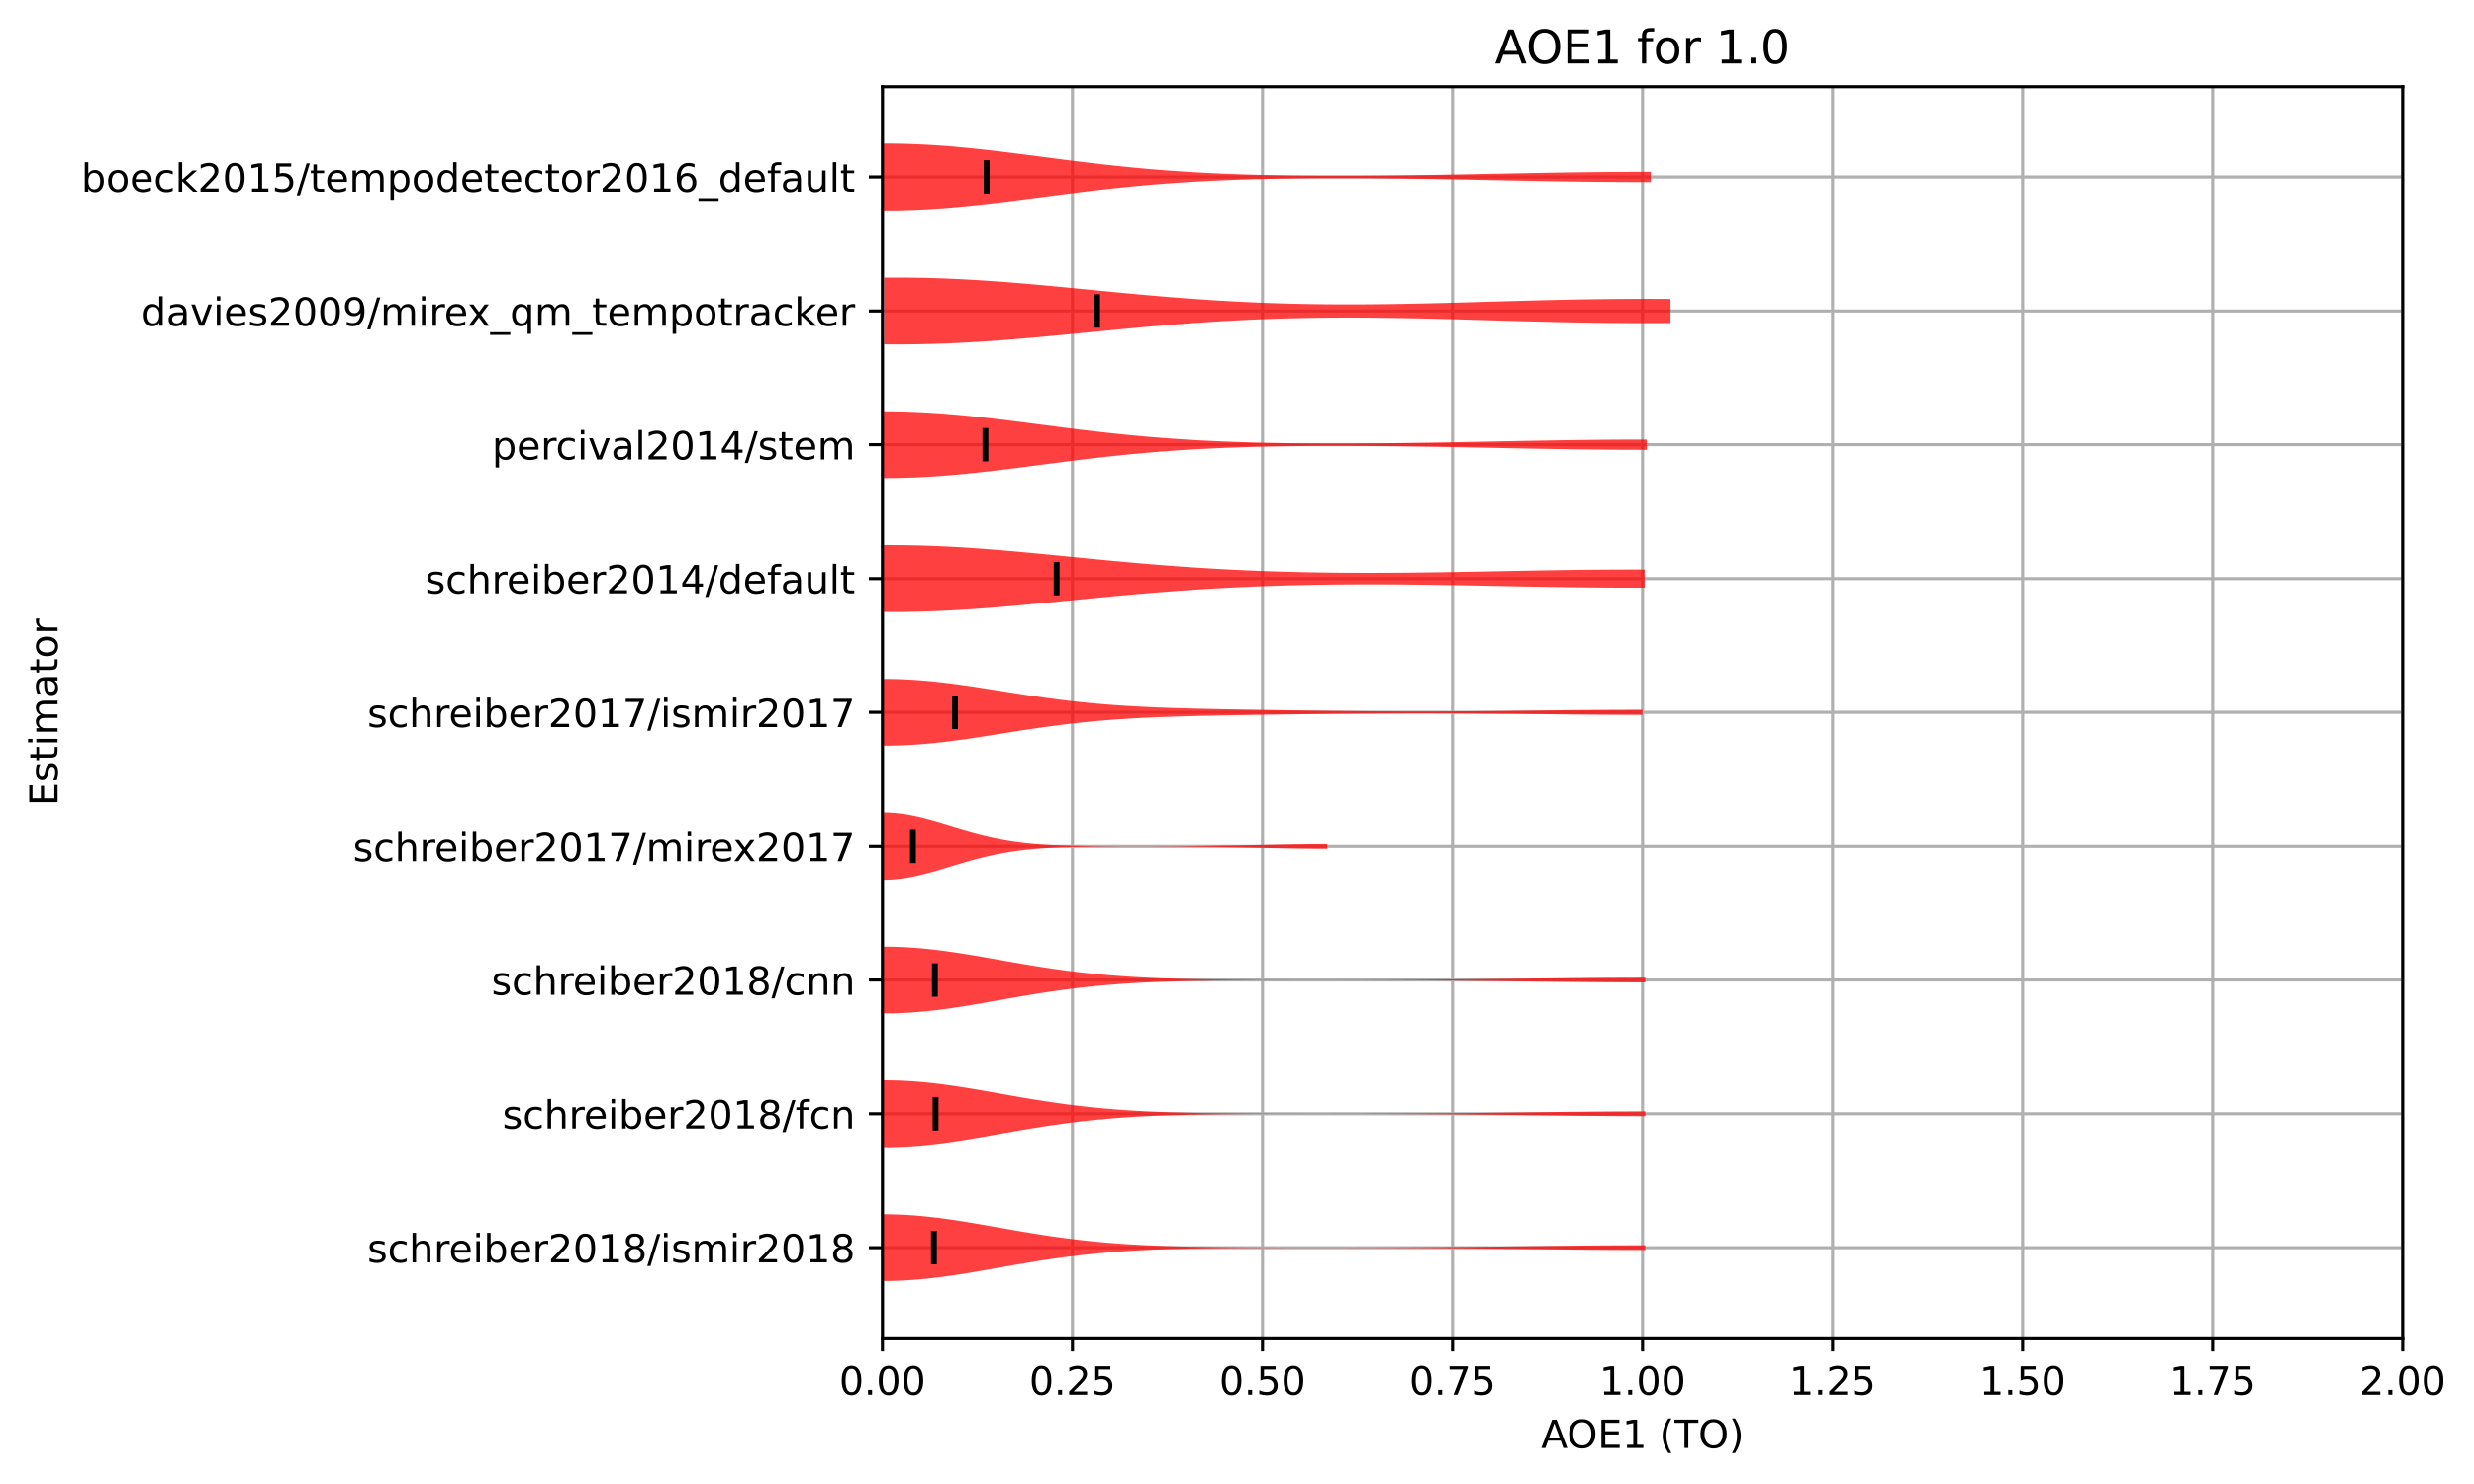 <?xml version="1.0" encoding="utf-8" standalone="no"?>
<!DOCTYPE svg PUBLIC "-//W3C//DTD SVG 1.1//EN"
  "http://www.w3.org/Graphics/SVG/1.1/DTD/svg11.dtd">
<!-- Created with matplotlib (https://matplotlib.org/) -->
<svg height="381.426pt" version="1.1" viewBox="0 0 635.68 381.426" width="635.68pt" xmlns="http://www.w3.org/2000/svg" xmlns:xlink="http://www.w3.org/1999/xlink">
 <defs>
  <style type="text/css">*{stroke-linecap:butt;stroke-linejoin:round;}</style>
 </defs>
 <g id="figure_1">
  <g id="patch_1">
   <path d="M -0 381.426 
L 635.68 381.426 
L 635.68 0 
L -0 0 
z
" style="fill:#ffffff;"/>
  </g>
  <g id="axes_1">
   <g id="patch_2">
    <path d="M 226.747 343.87 
L 617.347 343.87 
L 617.347 22.318 
L 226.747 22.318 
z
" style="fill:#ffffff;"/>
   </g>
   <g id="matplotlib.axis_1">
    <g id="xtick_1">
     <g id="line2d_1">
      <path clip-path="url(#p8cbc60701d)" d="M 226.747 343.87 
L 226.747 22.318 
" style="fill:none;stroke:#b0b0b0;stroke-linecap:square;stroke-width:0.8;"/>
     </g>
     <g id="line2d_2">
      <defs>
       <path d="M 0 0 
L 0 3.5 
" id="m3dd002658b" style="stroke:#000000;stroke-width:0.8;"/>
      </defs>
      <g>
       <use style="stroke:#000000;stroke-width:0.8;" x="226.747" xlink:href="#m3dd002658b" y="343.87"/>
      </g>
     </g>
     <g id="text_1">
      <!-- 0.00 -->
      <g transform="translate(215.614 358.469)scale(0.1 -0.1)">
       <defs>
        <path d="M 31.781 66.406 
Q 24.172 66.406 20.328 58.906 
Q 16.5 51.422 16.5 36.375 
Q 16.5 21.391 20.328 13.891 
Q 24.172 6.391 31.781 6.391 
Q 39.453 6.391 43.281 13.891 
Q 47.125 21.391 47.125 36.375 
Q 47.125 51.422 43.281 58.906 
Q 39.453 66.406 31.781 66.406 
z
M 31.781 74.219 
Q 44.047 74.219 50.516 64.516 
Q 56.984 54.828 56.984 36.375 
Q 56.984 17.969 50.516 8.266 
Q 44.047 -1.422 31.781 -1.422 
Q 19.531 -1.422 13.062 8.266 
Q 6.594 17.969 6.594 36.375 
Q 6.594 54.828 13.062 64.516 
Q 19.531 74.219 31.781 74.219 
z
" id="DejaVuSans-48"/>
        <path d="M 10.688 12.406 
L 21 12.406 
L 21 0 
L 10.688 0 
z
" id="DejaVuSans-46"/>
       </defs>
       <use xlink:href="#DejaVuSans-48"/>
       <use x="63.623" xlink:href="#DejaVuSans-46"/>
       <use x="95.41" xlink:href="#DejaVuSans-48"/>
       <use x="159.033" xlink:href="#DejaVuSans-48"/>
      </g>
     </g>
    </g>
    <g id="xtick_2">
     <g id="line2d_3">
      <path clip-path="url(#p8cbc60701d)" d="M 275.572 343.87 
L 275.572 22.318 
" style="fill:none;stroke:#b0b0b0;stroke-linecap:square;stroke-width:0.8;"/>
     </g>
     <g id="line2d_4">
      <g>
       <use style="stroke:#000000;stroke-width:0.8;" x="275.572" xlink:href="#m3dd002658b" y="343.87"/>
      </g>
     </g>
     <g id="text_2">
      <!-- 0.25 -->
      <g transform="translate(264.439 358.469)scale(0.1 -0.1)">
       <defs>
        <path d="M 19.188 8.297 
L 53.609 8.297 
L 53.609 0 
L 7.328 0 
L 7.328 8.297 
Q 12.938 14.109 22.625 23.891 
Q 32.328 33.688 34.812 36.531 
Q 39.547 41.844 41.422 45.531 
Q 43.312 49.219 43.312 52.781 
Q 43.312 58.594 39.234 62.25 
Q 35.156 65.922 28.609 65.922 
Q 23.969 65.922 18.812 64.312 
Q 13.672 62.703 7.812 59.422 
L 7.812 69.391 
Q 13.766 71.781 18.938 73 
Q 24.125 74.219 28.422 74.219 
Q 39.75 74.219 46.484 68.547 
Q 53.219 62.891 53.219 53.422 
Q 53.219 48.922 51.531 44.891 
Q 49.859 40.875 45.406 35.406 
Q 44.188 33.984 37.641 27.219 
Q 31.109 20.453 19.188 8.297 
z
" id="DejaVuSans-50"/>
        <path d="M 10.797 72.906 
L 49.516 72.906 
L 49.516 64.594 
L 19.828 64.594 
L 19.828 46.734 
Q 21.969 47.469 24.109 47.828 
Q 26.266 48.188 28.422 48.188 
Q 40.625 48.188 47.75 41.5 
Q 54.891 34.812 54.891 23.391 
Q 54.891 11.625 47.562 5.094 
Q 40.234 -1.422 26.906 -1.422 
Q 22.312 -1.422 17.547 -0.641 
Q 12.797 0.141 7.719 1.703 
L 7.719 11.625 
Q 12.109 9.234 16.797 8.062 
Q 21.484 6.891 26.703 6.891 
Q 35.156 6.891 40.078 11.328 
Q 45.016 15.766 45.016 23.391 
Q 45.016 31 40.078 35.438 
Q 35.156 39.891 26.703 39.891 
Q 22.75 39.891 18.812 39.016 
Q 14.891 38.141 10.797 36.281 
z
" id="DejaVuSans-53"/>
       </defs>
       <use xlink:href="#DejaVuSans-48"/>
       <use x="63.623" xlink:href="#DejaVuSans-46"/>
       <use x="95.41" xlink:href="#DejaVuSans-50"/>
       <use x="159.033" xlink:href="#DejaVuSans-53"/>
      </g>
     </g>
    </g>
    <g id="xtick_3">
     <g id="line2d_5">
      <path clip-path="url(#p8cbc60701d)" d="M 324.397 343.87 
L 324.397 22.318 
" style="fill:none;stroke:#b0b0b0;stroke-linecap:square;stroke-width:0.8;"/>
     </g>
     <g id="line2d_6">
      <g>
       <use style="stroke:#000000;stroke-width:0.8;" x="324.397" xlink:href="#m3dd002658b" y="343.87"/>
      </g>
     </g>
     <g id="text_3">
      <!-- 0.50 -->
      <g transform="translate(313.264 358.469)scale(0.1 -0.1)">
       <use xlink:href="#DejaVuSans-48"/>
       <use x="63.623" xlink:href="#DejaVuSans-46"/>
       <use x="95.41" xlink:href="#DejaVuSans-53"/>
       <use x="159.033" xlink:href="#DejaVuSans-48"/>
      </g>
     </g>
    </g>
    <g id="xtick_4">
     <g id="line2d_7">
      <path clip-path="url(#p8cbc60701d)" d="M 373.222 343.87 
L 373.222 22.318 
" style="fill:none;stroke:#b0b0b0;stroke-linecap:square;stroke-width:0.8;"/>
     </g>
     <g id="line2d_8">
      <g>
       <use style="stroke:#000000;stroke-width:0.8;" x="373.222" xlink:href="#m3dd002658b" y="343.87"/>
      </g>
     </g>
     <g id="text_4">
      <!-- 0.75 -->
      <g transform="translate(362.089 358.469)scale(0.1 -0.1)">
       <defs>
        <path d="M 8.203 72.906 
L 55.078 72.906 
L 55.078 68.703 
L 28.609 0 
L 18.312 0 
L 43.219 64.594 
L 8.203 64.594 
z
" id="DejaVuSans-55"/>
       </defs>
       <use xlink:href="#DejaVuSans-48"/>
       <use x="63.623" xlink:href="#DejaVuSans-46"/>
       <use x="95.41" xlink:href="#DejaVuSans-55"/>
       <use x="159.033" xlink:href="#DejaVuSans-53"/>
      </g>
     </g>
    </g>
    <g id="xtick_5">
     <g id="line2d_9">
      <path clip-path="url(#p8cbc60701d)" d="M 422.047 343.87 
L 422.047 22.318 
" style="fill:none;stroke:#b0b0b0;stroke-linecap:square;stroke-width:0.8;"/>
     </g>
     <g id="line2d_10">
      <g>
       <use style="stroke:#000000;stroke-width:0.8;" x="422.047" xlink:href="#m3dd002658b" y="343.87"/>
      </g>
     </g>
     <g id="text_5">
      <!-- 1.00 -->
      <g transform="translate(410.914 358.469)scale(0.1 -0.1)">
       <defs>
        <path d="M 12.406 8.297 
L 28.516 8.297 
L 28.516 63.922 
L 10.984 60.406 
L 10.984 69.391 
L 28.422 72.906 
L 38.281 72.906 
L 38.281 8.297 
L 54.391 8.297 
L 54.391 0 
L 12.406 0 
z
" id="DejaVuSans-49"/>
       </defs>
       <use xlink:href="#DejaVuSans-49"/>
       <use x="63.623" xlink:href="#DejaVuSans-46"/>
       <use x="95.41" xlink:href="#DejaVuSans-48"/>
       <use x="159.033" xlink:href="#DejaVuSans-48"/>
      </g>
     </g>
    </g>
    <g id="xtick_6">
     <g id="line2d_11">
      <path clip-path="url(#p8cbc60701d)" d="M 470.872 343.87 
L 470.872 22.318 
" style="fill:none;stroke:#b0b0b0;stroke-linecap:square;stroke-width:0.8;"/>
     </g>
     <g id="line2d_12">
      <g>
       <use style="stroke:#000000;stroke-width:0.8;" x="470.872" xlink:href="#m3dd002658b" y="343.87"/>
      </g>
     </g>
     <g id="text_6">
      <!-- 1.25 -->
      <g transform="translate(459.739 358.469)scale(0.1 -0.1)">
       <use xlink:href="#DejaVuSans-49"/>
       <use x="63.623" xlink:href="#DejaVuSans-46"/>
       <use x="95.41" xlink:href="#DejaVuSans-50"/>
       <use x="159.033" xlink:href="#DejaVuSans-53"/>
      </g>
     </g>
    </g>
    <g id="xtick_7">
     <g id="line2d_13">
      <path clip-path="url(#p8cbc60701d)" d="M 519.697 343.87 
L 519.697 22.318 
" style="fill:none;stroke:#b0b0b0;stroke-linecap:square;stroke-width:0.8;"/>
     </g>
     <g id="line2d_14">
      <g>
       <use style="stroke:#000000;stroke-width:0.8;" x="519.697" xlink:href="#m3dd002658b" y="343.87"/>
      </g>
     </g>
     <g id="text_7">
      <!-- 1.50 -->
      <g transform="translate(508.564 358.469)scale(0.1 -0.1)">
       <use xlink:href="#DejaVuSans-49"/>
       <use x="63.623" xlink:href="#DejaVuSans-46"/>
       <use x="95.41" xlink:href="#DejaVuSans-53"/>
       <use x="159.033" xlink:href="#DejaVuSans-48"/>
      </g>
     </g>
    </g>
    <g id="xtick_8">
     <g id="line2d_15">
      <path clip-path="url(#p8cbc60701d)" d="M 568.522 343.87 
L 568.522 22.318 
" style="fill:none;stroke:#b0b0b0;stroke-linecap:square;stroke-width:0.8;"/>
     </g>
     <g id="line2d_16">
      <g>
       <use style="stroke:#000000;stroke-width:0.8;" x="568.522" xlink:href="#m3dd002658b" y="343.87"/>
      </g>
     </g>
     <g id="text_8">
      <!-- 1.75 -->
      <g transform="translate(557.389 358.469)scale(0.1 -0.1)">
       <use xlink:href="#DejaVuSans-49"/>
       <use x="63.623" xlink:href="#DejaVuSans-46"/>
       <use x="95.41" xlink:href="#DejaVuSans-55"/>
       <use x="159.033" xlink:href="#DejaVuSans-53"/>
      </g>
     </g>
    </g>
    <g id="xtick_9">
     <g id="line2d_17">
      <path clip-path="url(#p8cbc60701d)" d="M 617.347 343.87 
L 617.347 22.318 
" style="fill:none;stroke:#b0b0b0;stroke-linecap:square;stroke-width:0.8;"/>
     </g>
     <g id="line2d_18">
      <g>
       <use style="stroke:#000000;stroke-width:0.8;" x="617.347" xlink:href="#m3dd002658b" y="343.87"/>
      </g>
     </g>
     <g id="text_9">
      <!-- 2.00 -->
      <g transform="translate(606.214 358.469)scale(0.1 -0.1)">
       <use xlink:href="#DejaVuSans-50"/>
       <use x="63.623" xlink:href="#DejaVuSans-46"/>
       <use x="95.41" xlink:href="#DejaVuSans-48"/>
       <use x="159.033" xlink:href="#DejaVuSans-48"/>
      </g>
     </g>
    </g>
    <g id="text_10">
     <!-- AOE1 (TO) -->
     <g transform="translate(395.957 372.147)scale(0.1 -0.1)">
      <defs>
       <path d="M 34.188 63.188 
L 20.797 26.906 
L 47.609 26.906 
z
M 28.609 72.906 
L 39.797 72.906 
L 67.578 0 
L 57.328 0 
L 50.688 18.703 
L 17.828 18.703 
L 11.188 0 
L 0.781 0 
z
" id="DejaVuSans-65"/>
       <path d="M 39.406 66.219 
Q 28.656 66.219 22.328 58.203 
Q 16.016 50.203 16.016 36.375 
Q 16.016 22.609 22.328 14.594 
Q 28.656 6.594 39.406 6.594 
Q 50.141 6.594 56.422 14.594 
Q 62.703 22.609 62.703 36.375 
Q 62.703 50.203 56.422 58.203 
Q 50.141 66.219 39.406 66.219 
z
M 39.406 74.219 
Q 54.734 74.219 63.906 63.938 
Q 73.094 53.656 73.094 36.375 
Q 73.094 19.141 63.906 8.859 
Q 54.734 -1.422 39.406 -1.422 
Q 24.031 -1.422 14.812 8.828 
Q 5.609 19.094 5.609 36.375 
Q 5.609 53.656 14.812 63.938 
Q 24.031 74.219 39.406 74.219 
z
" id="DejaVuSans-79"/>
       <path d="M 9.812 72.906 
L 55.906 72.906 
L 55.906 64.594 
L 19.672 64.594 
L 19.672 43.016 
L 54.391 43.016 
L 54.391 34.719 
L 19.672 34.719 
L 19.672 8.297 
L 56.781 8.297 
L 56.781 0 
L 9.812 0 
z
" id="DejaVuSans-69"/>
       <path id="DejaVuSans-32"/>
       <path d="M 31 75.875 
Q 24.469 64.656 21.281 53.656 
Q 18.109 42.672 18.109 31.391 
Q 18.109 20.125 21.312 9.062 
Q 24.516 -2 31 -13.188 
L 23.188 -13.188 
Q 15.875 -1.703 12.234 9.375 
Q 8.594 20.453 8.594 31.391 
Q 8.594 42.281 12.203 53.312 
Q 15.828 64.359 23.188 75.875 
z
" id="DejaVuSans-40"/>
       <path d="M -0.297 72.906 
L 61.375 72.906 
L 61.375 64.594 
L 35.5 64.594 
L 35.5 0 
L 25.594 0 
L 25.594 64.594 
L -0.297 64.594 
z
" id="DejaVuSans-84"/>
       <path d="M 8.016 75.875 
L 15.828 75.875 
Q 23.141 64.359 26.781 53.312 
Q 30.422 42.281 30.422 31.391 
Q 30.422 20.453 26.781 9.375 
Q 23.141 -1.703 15.828 -13.188 
L 8.016 -13.188 
Q 14.5 -2 17.703 9.062 
Q 20.906 20.125 20.906 31.391 
Q 20.906 42.672 17.703 53.656 
Q 14.5 64.656 8.016 75.875 
z
" id="DejaVuSans-41"/>
      </defs>
      <use xlink:href="#DejaVuSans-65"/>
      <use x="66.658" xlink:href="#DejaVuSans-79"/>
      <use x="145.369" xlink:href="#DejaVuSans-69"/>
      <use x="208.553" xlink:href="#DejaVuSans-49"/>
      <use x="272.176" xlink:href="#DejaVuSans-32"/>
      <use x="303.963" xlink:href="#DejaVuSans-40"/>
      <use x="342.977" xlink:href="#DejaVuSans-84"/>
      <use x="404.061" xlink:href="#DejaVuSans-79"/>
      <use x="482.771" xlink:href="#DejaVuSans-41"/>
     </g>
    </g>
   </g>
   <g id="matplotlib.axis_2">
    <g id="ytick_1">
     <g id="line2d_19">
      <path clip-path="url(#p8cbc60701d)" d="M 226.747 320.656 
L 617.347 320.656 
" style="fill:none;stroke:#b0b0b0;stroke-linecap:square;stroke-width:0.8;"/>
     </g>
     <g id="line2d_20">
      <defs>
       <path d="M 0 0 
L -3.5 0 
" id="m36b4744742" style="stroke:#000000;stroke-width:0.8;"/>
      </defs>
      <g>
       <use style="stroke:#000000;stroke-width:0.8;" x="226.747" xlink:href="#m36b4744742" y="320.656"/>
      </g>
     </g>
     <g id="text_11">
      <!-- schreiber2018/ismir2018 -->
      <g transform="translate(94.386 324.456)scale(0.1 -0.1)">
       <defs>
        <path d="M 44.281 53.078 
L 44.281 44.578 
Q 40.484 46.531 36.375 47.5 
Q 32.281 48.484 27.875 48.484 
Q 21.188 48.484 17.844 46.438 
Q 14.5 44.391 14.5 40.281 
Q 14.5 37.156 16.891 35.375 
Q 19.281 33.594 26.516 31.984 
L 29.594 31.297 
Q 39.156 29.25 43.188 25.516 
Q 47.219 21.781 47.219 15.094 
Q 47.219 7.469 41.188 3.016 
Q 35.156 -1.422 24.609 -1.422 
Q 20.219 -1.422 15.453 -0.562 
Q 10.688 0.297 5.422 2 
L 5.422 11.281 
Q 10.406 8.688 15.234 7.391 
Q 20.062 6.109 24.812 6.109 
Q 31.156 6.109 34.562 8.281 
Q 37.984 10.453 37.984 14.406 
Q 37.984 18.062 35.516 20.016 
Q 33.062 21.969 24.703 23.781 
L 21.578 24.516 
Q 13.234 26.266 9.516 29.906 
Q 5.812 33.547 5.812 39.891 
Q 5.812 47.609 11.281 51.797 
Q 16.75 56 26.812 56 
Q 31.781 56 36.172 55.266 
Q 40.578 54.547 44.281 53.078 
z
" id="DejaVuSans-115"/>
        <path d="M 48.781 52.594 
L 48.781 44.188 
Q 44.969 46.297 41.141 47.344 
Q 37.312 48.391 33.406 48.391 
Q 24.656 48.391 19.812 42.844 
Q 14.984 37.312 14.984 27.297 
Q 14.984 17.281 19.812 11.734 
Q 24.656 6.203 33.406 6.203 
Q 37.312 6.203 41.141 7.25 
Q 44.969 8.297 48.781 10.406 
L 48.781 2.094 
Q 45.016 0.344 40.984 -0.531 
Q 36.969 -1.422 32.422 -1.422 
Q 20.062 -1.422 12.781 6.344 
Q 5.516 14.109 5.516 27.297 
Q 5.516 40.672 12.859 48.328 
Q 20.219 56 33.016 56 
Q 37.156 56 41.109 55.141 
Q 45.062 54.297 48.781 52.594 
z
" id="DejaVuSans-99"/>
        <path d="M 54.891 33.016 
L 54.891 0 
L 45.906 0 
L 45.906 32.719 
Q 45.906 40.484 42.875 44.328 
Q 39.844 48.188 33.797 48.188 
Q 26.516 48.188 22.312 43.547 
Q 18.109 38.922 18.109 30.906 
L 18.109 0 
L 9.078 0 
L 9.078 75.984 
L 18.109 75.984 
L 18.109 46.188 
Q 21.344 51.125 25.703 53.562 
Q 30.078 56 35.797 56 
Q 45.219 56 50.047 50.172 
Q 54.891 44.344 54.891 33.016 
z
" id="DejaVuSans-104"/>
        <path d="M 41.109 46.297 
Q 39.594 47.172 37.812 47.578 
Q 36.031 48 33.891 48 
Q 26.266 48 22.188 43.047 
Q 18.109 38.094 18.109 28.812 
L 18.109 0 
L 9.078 0 
L 9.078 54.688 
L 18.109 54.688 
L 18.109 46.188 
Q 20.953 51.172 25.484 53.578 
Q 30.031 56 36.531 56 
Q 37.453 56 38.578 55.875 
Q 39.703 55.766 41.062 55.516 
z
" id="DejaVuSans-114"/>
        <path d="M 56.203 29.594 
L 56.203 25.203 
L 14.891 25.203 
Q 15.484 15.922 20.484 11.062 
Q 25.484 6.203 34.422 6.203 
Q 39.594 6.203 44.453 7.469 
Q 49.312 8.734 54.109 11.281 
L 54.109 2.781 
Q 49.266 0.734 44.188 -0.344 
Q 39.109 -1.422 33.891 -1.422 
Q 20.797 -1.422 13.156 6.188 
Q 5.516 13.812 5.516 26.812 
Q 5.516 40.234 12.766 48.109 
Q 20.016 56 32.328 56 
Q 43.359 56 49.781 48.891 
Q 56.203 41.797 56.203 29.594 
z
M 47.219 32.234 
Q 47.125 39.594 43.094 43.984 
Q 39.062 48.391 32.422 48.391 
Q 24.906 48.391 20.391 44.141 
Q 15.875 39.891 15.188 32.172 
z
" id="DejaVuSans-101"/>
        <path d="M 9.422 54.688 
L 18.406 54.688 
L 18.406 0 
L 9.422 0 
z
M 9.422 75.984 
L 18.406 75.984 
L 18.406 64.594 
L 9.422 64.594 
z
" id="DejaVuSans-105"/>
        <path d="M 48.688 27.297 
Q 48.688 37.203 44.609 42.844 
Q 40.531 48.484 33.406 48.484 
Q 26.266 48.484 22.188 42.844 
Q 18.109 37.203 18.109 27.297 
Q 18.109 17.391 22.188 11.75 
Q 26.266 6.109 33.406 6.109 
Q 40.531 6.109 44.609 11.75 
Q 48.688 17.391 48.688 27.297 
z
M 18.109 46.391 
Q 20.953 51.266 25.266 53.625 
Q 29.594 56 35.594 56 
Q 45.562 56 51.781 48.094 
Q 58.016 40.188 58.016 27.297 
Q 58.016 14.406 51.781 6.484 
Q 45.562 -1.422 35.594 -1.422 
Q 29.594 -1.422 25.266 0.953 
Q 20.953 3.328 18.109 8.203 
L 18.109 0 
L 9.078 0 
L 9.078 75.984 
L 18.109 75.984 
z
" id="DejaVuSans-98"/>
        <path d="M 31.781 34.625 
Q 24.75 34.625 20.719 30.859 
Q 16.703 27.094 16.703 20.516 
Q 16.703 13.922 20.719 10.156 
Q 24.75 6.391 31.781 6.391 
Q 38.812 6.391 42.859 10.172 
Q 46.922 13.969 46.922 20.516 
Q 46.922 27.094 42.891 30.859 
Q 38.875 34.625 31.781 34.625 
z
M 21.922 38.812 
Q 15.578 40.375 12.031 44.719 
Q 8.5 49.078 8.5 55.328 
Q 8.5 64.062 14.719 69.141 
Q 20.953 74.219 31.781 74.219 
Q 42.672 74.219 48.875 69.141 
Q 55.078 64.062 55.078 55.328 
Q 55.078 49.078 51.531 44.719 
Q 48 40.375 41.703 38.812 
Q 48.828 37.156 52.797 32.312 
Q 56.781 27.484 56.781 20.516 
Q 56.781 9.906 50.312 4.234 
Q 43.844 -1.422 31.781 -1.422 
Q 19.734 -1.422 13.25 4.234 
Q 6.781 9.906 6.781 20.516 
Q 6.781 27.484 10.781 32.312 
Q 14.797 37.156 21.922 38.812 
z
M 18.312 54.391 
Q 18.312 48.734 21.844 45.562 
Q 25.391 42.391 31.781 42.391 
Q 38.141 42.391 41.719 45.562 
Q 45.312 48.734 45.312 54.391 
Q 45.312 60.062 41.719 63.234 
Q 38.141 66.406 31.781 66.406 
Q 25.391 66.406 21.844 63.234 
Q 18.312 60.062 18.312 54.391 
z
" id="DejaVuSans-56"/>
        <path d="M 25.391 72.906 
L 33.688 72.906 
L 8.297 -9.281 
L 0 -9.281 
z
" id="DejaVuSans-47"/>
        <path d="M 52 44.188 
Q 55.375 50.25 60.062 53.125 
Q 64.75 56 71.094 56 
Q 79.641 56 84.281 50.016 
Q 88.922 44.047 88.922 33.016 
L 88.922 0 
L 79.891 0 
L 79.891 32.719 
Q 79.891 40.578 77.094 44.375 
Q 74.312 48.188 68.609 48.188 
Q 61.625 48.188 57.562 43.547 
Q 53.516 38.922 53.516 30.906 
L 53.516 0 
L 44.484 0 
L 44.484 32.719 
Q 44.484 40.625 41.703 44.406 
Q 38.922 48.188 33.109 48.188 
Q 26.219 48.188 22.156 43.531 
Q 18.109 38.875 18.109 30.906 
L 18.109 0 
L 9.078 0 
L 9.078 54.688 
L 18.109 54.688 
L 18.109 46.188 
Q 21.188 51.219 25.484 53.609 
Q 29.781 56 35.688 56 
Q 41.656 56 45.828 52.969 
Q 50 49.953 52 44.188 
z
" id="DejaVuSans-109"/>
       </defs>
       <use xlink:href="#DejaVuSans-115"/>
       <use x="52.1" xlink:href="#DejaVuSans-99"/>
       <use x="107.08" xlink:href="#DejaVuSans-104"/>
       <use x="170.459" xlink:href="#DejaVuSans-114"/>
       <use x="209.322" xlink:href="#DejaVuSans-101"/>
       <use x="270.846" xlink:href="#DejaVuSans-105"/>
       <use x="298.629" xlink:href="#DejaVuSans-98"/>
       <use x="362.105" xlink:href="#DejaVuSans-101"/>
       <use x="423.629" xlink:href="#DejaVuSans-114"/>
       <use x="464.742" xlink:href="#DejaVuSans-50"/>
       <use x="528.365" xlink:href="#DejaVuSans-48"/>
       <use x="591.988" xlink:href="#DejaVuSans-49"/>
       <use x="655.611" xlink:href="#DejaVuSans-56"/>
       <use x="719.234" xlink:href="#DejaVuSans-47"/>
       <use x="752.926" xlink:href="#DejaVuSans-105"/>
       <use x="780.709" xlink:href="#DejaVuSans-115"/>
       <use x="832.809" xlink:href="#DejaVuSans-109"/>
       <use x="930.221" xlink:href="#DejaVuSans-105"/>
       <use x="958.004" xlink:href="#DejaVuSans-114"/>
       <use x="999.117" xlink:href="#DejaVuSans-50"/>
       <use x="1062.74" xlink:href="#DejaVuSans-48"/>
       <use x="1126.363" xlink:href="#DejaVuSans-49"/>
       <use x="1189.986" xlink:href="#DejaVuSans-56"/>
      </g>
     </g>
    </g>
    <g id="ytick_2">
     <g id="line2d_21">
      <path clip-path="url(#p8cbc60701d)" d="M 226.747 286.266 
L 617.347 286.266 
" style="fill:none;stroke:#b0b0b0;stroke-linecap:square;stroke-width:0.8;"/>
     </g>
     <g id="line2d_22">
      <g>
       <use style="stroke:#000000;stroke-width:0.8;" x="226.747" xlink:href="#m36b4744742" y="286.266"/>
      </g>
     </g>
     <g id="text_12">
      <!-- schreiber2018/fcn -->
      <g transform="translate(129.097 290.065)scale(0.1 -0.1)">
       <defs>
        <path d="M 37.109 75.984 
L 37.109 68.5 
L 28.516 68.5 
Q 23.688 68.5 21.797 66.547 
Q 19.922 64.594 19.922 59.516 
L 19.922 54.688 
L 34.719 54.688 
L 34.719 47.703 
L 19.922 47.703 
L 19.922 0 
L 10.891 0 
L 10.891 47.703 
L 2.297 47.703 
L 2.297 54.688 
L 10.891 54.688 
L 10.891 58.5 
Q 10.891 67.625 15.141 71.797 
Q 19.391 75.984 28.609 75.984 
z
" id="DejaVuSans-102"/>
        <path d="M 54.891 33.016 
L 54.891 0 
L 45.906 0 
L 45.906 32.719 
Q 45.906 40.484 42.875 44.328 
Q 39.844 48.188 33.797 48.188 
Q 26.516 48.188 22.312 43.547 
Q 18.109 38.922 18.109 30.906 
L 18.109 0 
L 9.078 0 
L 9.078 54.688 
L 18.109 54.688 
L 18.109 46.188 
Q 21.344 51.125 25.703 53.562 
Q 30.078 56 35.797 56 
Q 45.219 56 50.047 50.172 
Q 54.891 44.344 54.891 33.016 
z
" id="DejaVuSans-110"/>
       </defs>
       <use xlink:href="#DejaVuSans-115"/>
       <use x="52.1" xlink:href="#DejaVuSans-99"/>
       <use x="107.08" xlink:href="#DejaVuSans-104"/>
       <use x="170.459" xlink:href="#DejaVuSans-114"/>
       <use x="209.322" xlink:href="#DejaVuSans-101"/>
       <use x="270.846" xlink:href="#DejaVuSans-105"/>
       <use x="298.629" xlink:href="#DejaVuSans-98"/>
       <use x="362.105" xlink:href="#DejaVuSans-101"/>
       <use x="423.629" xlink:href="#DejaVuSans-114"/>
       <use x="464.742" xlink:href="#DejaVuSans-50"/>
       <use x="528.365" xlink:href="#DejaVuSans-48"/>
       <use x="591.988" xlink:href="#DejaVuSans-49"/>
       <use x="655.611" xlink:href="#DejaVuSans-56"/>
       <use x="719.234" xlink:href="#DejaVuSans-47"/>
       <use x="752.926" xlink:href="#DejaVuSans-102"/>
       <use x="788.131" xlink:href="#DejaVuSans-99"/>
       <use x="843.111" xlink:href="#DejaVuSans-110"/>
      </g>
     </g>
    </g>
    <g id="ytick_3">
     <g id="line2d_23">
      <path clip-path="url(#p8cbc60701d)" d="M 226.747 251.875 
L 617.347 251.875 
" style="fill:none;stroke:#b0b0b0;stroke-linecap:square;stroke-width:0.8;"/>
     </g>
     <g id="line2d_24">
      <g>
       <use style="stroke:#000000;stroke-width:0.8;" x="226.747" xlink:href="#m36b4744742" y="251.875"/>
      </g>
     </g>
     <g id="text_13">
      <!-- schreiber2018/cnn -->
      <g transform="translate(126.28 255.675)scale(0.1 -0.1)">
       <use xlink:href="#DejaVuSans-115"/>
       <use x="52.1" xlink:href="#DejaVuSans-99"/>
       <use x="107.08" xlink:href="#DejaVuSans-104"/>
       <use x="170.459" xlink:href="#DejaVuSans-114"/>
       <use x="209.322" xlink:href="#DejaVuSans-101"/>
       <use x="270.846" xlink:href="#DejaVuSans-105"/>
       <use x="298.629" xlink:href="#DejaVuSans-98"/>
       <use x="362.105" xlink:href="#DejaVuSans-101"/>
       <use x="423.629" xlink:href="#DejaVuSans-114"/>
       <use x="464.742" xlink:href="#DejaVuSans-50"/>
       <use x="528.365" xlink:href="#DejaVuSans-48"/>
       <use x="591.988" xlink:href="#DejaVuSans-49"/>
       <use x="655.611" xlink:href="#DejaVuSans-56"/>
       <use x="719.234" xlink:href="#DejaVuSans-47"/>
       <use x="752.926" xlink:href="#DejaVuSans-99"/>
       <use x="807.906" xlink:href="#DejaVuSans-110"/>
       <use x="871.285" xlink:href="#DejaVuSans-110"/>
      </g>
     </g>
    </g>
    <g id="ytick_4">
     <g id="line2d_25">
      <path clip-path="url(#p8cbc60701d)" d="M 226.747 217.485 
L 617.347 217.485 
" style="fill:none;stroke:#b0b0b0;stroke-linecap:square;stroke-width:0.8;"/>
     </g>
     <g id="line2d_26">
      <g>
       <use style="stroke:#000000;stroke-width:0.8;" x="226.747" xlink:href="#m36b4744742" y="217.485"/>
      </g>
     </g>
     <g id="text_14">
      <!-- schreiber2017/mirex2017 -->
      <g transform="translate(90.702 221.284)scale(0.1 -0.1)">
       <defs>
        <path d="M 54.891 54.688 
L 35.109 28.078 
L 55.906 0 
L 45.312 0 
L 29.391 21.484 
L 13.484 0 
L 2.875 0 
L 24.125 28.609 
L 4.688 54.688 
L 15.281 54.688 
L 29.781 35.203 
L 44.281 54.688 
z
" id="DejaVuSans-120"/>
       </defs>
       <use xlink:href="#DejaVuSans-115"/>
       <use x="52.1" xlink:href="#DejaVuSans-99"/>
       <use x="107.08" xlink:href="#DejaVuSans-104"/>
       <use x="170.459" xlink:href="#DejaVuSans-114"/>
       <use x="209.322" xlink:href="#DejaVuSans-101"/>
       <use x="270.846" xlink:href="#DejaVuSans-105"/>
       <use x="298.629" xlink:href="#DejaVuSans-98"/>
       <use x="362.105" xlink:href="#DejaVuSans-101"/>
       <use x="423.629" xlink:href="#DejaVuSans-114"/>
       <use x="464.742" xlink:href="#DejaVuSans-50"/>
       <use x="528.365" xlink:href="#DejaVuSans-48"/>
       <use x="591.988" xlink:href="#DejaVuSans-49"/>
       <use x="655.611" xlink:href="#DejaVuSans-55"/>
       <use x="719.234" xlink:href="#DejaVuSans-47"/>
       <use x="752.926" xlink:href="#DejaVuSans-109"/>
       <use x="850.338" xlink:href="#DejaVuSans-105"/>
       <use x="878.121" xlink:href="#DejaVuSans-114"/>
       <use x="916.984" xlink:href="#DejaVuSans-101"/>
       <use x="976.758" xlink:href="#DejaVuSans-120"/>
       <use x="1035.938" xlink:href="#DejaVuSans-50"/>
       <use x="1099.561" xlink:href="#DejaVuSans-48"/>
       <use x="1163.184" xlink:href="#DejaVuSans-49"/>
       <use x="1226.807" xlink:href="#DejaVuSans-55"/>
      </g>
     </g>
    </g>
    <g id="ytick_5">
     <g id="line2d_27">
      <path clip-path="url(#p8cbc60701d)" d="M 226.747 183.094 
L 617.347 183.094 
" style="fill:none;stroke:#b0b0b0;stroke-linecap:square;stroke-width:0.8;"/>
     </g>
     <g id="line2d_28">
      <g>
       <use style="stroke:#000000;stroke-width:0.8;" x="226.747" xlink:href="#m36b4744742" y="183.094"/>
      </g>
     </g>
     <g id="text_15">
      <!-- schreiber2017/ismir2017 -->
      <g transform="translate(94.386 186.893)scale(0.1 -0.1)">
       <use xlink:href="#DejaVuSans-115"/>
       <use x="52.1" xlink:href="#DejaVuSans-99"/>
       <use x="107.08" xlink:href="#DejaVuSans-104"/>
       <use x="170.459" xlink:href="#DejaVuSans-114"/>
       <use x="209.322" xlink:href="#DejaVuSans-101"/>
       <use x="270.846" xlink:href="#DejaVuSans-105"/>
       <use x="298.629" xlink:href="#DejaVuSans-98"/>
       <use x="362.105" xlink:href="#DejaVuSans-101"/>
       <use x="423.629" xlink:href="#DejaVuSans-114"/>
       <use x="464.742" xlink:href="#DejaVuSans-50"/>
       <use x="528.365" xlink:href="#DejaVuSans-48"/>
       <use x="591.988" xlink:href="#DejaVuSans-49"/>
       <use x="655.611" xlink:href="#DejaVuSans-55"/>
       <use x="719.234" xlink:href="#DejaVuSans-47"/>
       <use x="752.926" xlink:href="#DejaVuSans-105"/>
       <use x="780.709" xlink:href="#DejaVuSans-115"/>
       <use x="832.809" xlink:href="#DejaVuSans-109"/>
       <use x="930.221" xlink:href="#DejaVuSans-105"/>
       <use x="958.004" xlink:href="#DejaVuSans-114"/>
       <use x="999.117" xlink:href="#DejaVuSans-50"/>
       <use x="1062.74" xlink:href="#DejaVuSans-48"/>
       <use x="1126.363" xlink:href="#DejaVuSans-49"/>
       <use x="1189.986" xlink:href="#DejaVuSans-55"/>
      </g>
     </g>
    </g>
    <g id="ytick_6">
     <g id="line2d_29">
      <path clip-path="url(#p8cbc60701d)" d="M 226.747 148.704 
L 617.347 148.704 
" style="fill:none;stroke:#b0b0b0;stroke-linecap:square;stroke-width:0.8;"/>
     </g>
     <g id="line2d_30">
      <g>
       <use style="stroke:#000000;stroke-width:0.8;" x="226.747" xlink:href="#m36b4744742" y="148.704"/>
      </g>
     </g>
     <g id="text_16">
      <!-- schreiber2014/default -->
      <g transform="translate(109.267 152.503)scale(0.1 -0.1)">
       <defs>
        <path d="M 37.797 64.312 
L 12.891 25.391 
L 37.797 25.391 
z
M 35.203 72.906 
L 47.609 72.906 
L 47.609 25.391 
L 58.016 25.391 
L 58.016 17.188 
L 47.609 17.188 
L 47.609 0 
L 37.797 0 
L 37.797 17.188 
L 4.891 17.188 
L 4.891 26.703 
z
" id="DejaVuSans-52"/>
        <path d="M 45.406 46.391 
L 45.406 75.984 
L 54.391 75.984 
L 54.391 0 
L 45.406 0 
L 45.406 8.203 
Q 42.578 3.328 38.25 0.953 
Q 33.938 -1.422 27.875 -1.422 
Q 17.969 -1.422 11.734 6.484 
Q 5.516 14.406 5.516 27.297 
Q 5.516 40.188 11.734 48.094 
Q 17.969 56 27.875 56 
Q 33.938 56 38.25 53.625 
Q 42.578 51.266 45.406 46.391 
z
M 14.797 27.297 
Q 14.797 17.391 18.875 11.75 
Q 22.953 6.109 30.078 6.109 
Q 37.203 6.109 41.297 11.75 
Q 45.406 17.391 45.406 27.297 
Q 45.406 37.203 41.297 42.844 
Q 37.203 48.484 30.078 48.484 
Q 22.953 48.484 18.875 42.844 
Q 14.797 37.203 14.797 27.297 
z
" id="DejaVuSans-100"/>
        <path d="M 34.281 27.484 
Q 23.391 27.484 19.188 25 
Q 14.984 22.516 14.984 16.5 
Q 14.984 11.719 18.141 8.906 
Q 21.297 6.109 26.703 6.109 
Q 34.188 6.109 38.703 11.406 
Q 43.219 16.703 43.219 25.484 
L 43.219 27.484 
z
M 52.203 31.203 
L 52.203 0 
L 43.219 0 
L 43.219 8.297 
Q 40.141 3.328 35.547 0.953 
Q 30.953 -1.422 24.312 -1.422 
Q 15.922 -1.422 10.953 3.297 
Q 6 8.016 6 15.922 
Q 6 25.141 12.172 29.828 
Q 18.359 34.516 30.609 34.516 
L 43.219 34.516 
L 43.219 35.406 
Q 43.219 41.609 39.141 45 
Q 35.062 48.391 27.688 48.391 
Q 23 48.391 18.547 47.266 
Q 14.109 46.141 10.016 43.891 
L 10.016 52.203 
Q 14.938 54.109 19.578 55.047 
Q 24.219 56 28.609 56 
Q 40.484 56 46.344 49.844 
Q 52.203 43.703 52.203 31.203 
z
" id="DejaVuSans-97"/>
        <path d="M 8.5 21.578 
L 8.5 54.688 
L 17.484 54.688 
L 17.484 21.922 
Q 17.484 14.156 20.5 10.266 
Q 23.531 6.391 29.594 6.391 
Q 36.859 6.391 41.078 11.031 
Q 45.312 15.672 45.312 23.688 
L 45.312 54.688 
L 54.297 54.688 
L 54.297 0 
L 45.312 0 
L 45.312 8.406 
Q 42.047 3.422 37.719 1 
Q 33.406 -1.422 27.688 -1.422 
Q 18.266 -1.422 13.375 4.438 
Q 8.5 10.297 8.5 21.578 
z
M 31.109 56 
z
" id="DejaVuSans-117"/>
        <path d="M 9.422 75.984 
L 18.406 75.984 
L 18.406 0 
L 9.422 0 
z
" id="DejaVuSans-108"/>
        <path d="M 18.312 70.219 
L 18.312 54.688 
L 36.812 54.688 
L 36.812 47.703 
L 18.312 47.703 
L 18.312 18.016 
Q 18.312 11.328 20.141 9.422 
Q 21.969 7.516 27.594 7.516 
L 36.812 7.516 
L 36.812 0 
L 27.594 0 
Q 17.188 0 13.234 3.875 
Q 9.281 7.766 9.281 18.016 
L 9.281 47.703 
L 2.688 47.703 
L 2.688 54.688 
L 9.281 54.688 
L 9.281 70.219 
z
" id="DejaVuSans-116"/>
       </defs>
       <use xlink:href="#DejaVuSans-115"/>
       <use x="52.1" xlink:href="#DejaVuSans-99"/>
       <use x="107.08" xlink:href="#DejaVuSans-104"/>
       <use x="170.459" xlink:href="#DejaVuSans-114"/>
       <use x="209.322" xlink:href="#DejaVuSans-101"/>
       <use x="270.846" xlink:href="#DejaVuSans-105"/>
       <use x="298.629" xlink:href="#DejaVuSans-98"/>
       <use x="362.105" xlink:href="#DejaVuSans-101"/>
       <use x="423.629" xlink:href="#DejaVuSans-114"/>
       <use x="464.742" xlink:href="#DejaVuSans-50"/>
       <use x="528.365" xlink:href="#DejaVuSans-48"/>
       <use x="591.988" xlink:href="#DejaVuSans-49"/>
       <use x="655.611" xlink:href="#DejaVuSans-52"/>
       <use x="719.234" xlink:href="#DejaVuSans-47"/>
       <use x="752.926" xlink:href="#DejaVuSans-100"/>
       <use x="816.402" xlink:href="#DejaVuSans-101"/>
       <use x="877.926" xlink:href="#DejaVuSans-102"/>
       <use x="913.131" xlink:href="#DejaVuSans-97"/>
       <use x="974.41" xlink:href="#DejaVuSans-117"/>
       <use x="1037.789" xlink:href="#DejaVuSans-108"/>
       <use x="1065.572" xlink:href="#DejaVuSans-116"/>
      </g>
     </g>
    </g>
    <g id="ytick_7">
     <g id="line2d_31">
      <path clip-path="url(#p8cbc60701d)" d="M 226.747 114.313 
L 617.347 114.313 
" style="fill:none;stroke:#b0b0b0;stroke-linecap:square;stroke-width:0.8;"/>
     </g>
     <g id="line2d_32">
      <g>
       <use style="stroke:#000000;stroke-width:0.8;" x="226.747" xlink:href="#m36b4744742" y="114.313"/>
      </g>
     </g>
     <g id="text_17">
      <!-- percival2014/stem -->
      <g transform="translate(126.416 118.112)scale(0.1 -0.1)">
       <defs>
        <path d="M 18.109 8.203 
L 18.109 -20.797 
L 9.078 -20.797 
L 9.078 54.688 
L 18.109 54.688 
L 18.109 46.391 
Q 20.953 51.266 25.266 53.625 
Q 29.594 56 35.594 56 
Q 45.562 56 51.781 48.094 
Q 58.016 40.188 58.016 27.297 
Q 58.016 14.406 51.781 6.484 
Q 45.562 -1.422 35.594 -1.422 
Q 29.594 -1.422 25.266 0.953 
Q 20.953 3.328 18.109 8.203 
z
M 48.688 27.297 
Q 48.688 37.203 44.609 42.844 
Q 40.531 48.484 33.406 48.484 
Q 26.266 48.484 22.188 42.844 
Q 18.109 37.203 18.109 27.297 
Q 18.109 17.391 22.188 11.75 
Q 26.266 6.109 33.406 6.109 
Q 40.531 6.109 44.609 11.75 
Q 48.688 17.391 48.688 27.297 
z
" id="DejaVuSans-112"/>
        <path d="M 2.984 54.688 
L 12.5 54.688 
L 29.594 8.797 
L 46.688 54.688 
L 56.203 54.688 
L 35.688 0 
L 23.484 0 
z
" id="DejaVuSans-118"/>
       </defs>
       <use xlink:href="#DejaVuSans-112"/>
       <use x="63.477" xlink:href="#DejaVuSans-101"/>
       <use x="125" xlink:href="#DejaVuSans-114"/>
       <use x="163.863" xlink:href="#DejaVuSans-99"/>
       <use x="218.844" xlink:href="#DejaVuSans-105"/>
       <use x="246.627" xlink:href="#DejaVuSans-118"/>
       <use x="305.807" xlink:href="#DejaVuSans-97"/>
       <use x="367.086" xlink:href="#DejaVuSans-108"/>
       <use x="394.869" xlink:href="#DejaVuSans-50"/>
       <use x="458.492" xlink:href="#DejaVuSans-48"/>
       <use x="522.115" xlink:href="#DejaVuSans-49"/>
       <use x="585.738" xlink:href="#DejaVuSans-52"/>
       <use x="649.361" xlink:href="#DejaVuSans-47"/>
       <use x="683.053" xlink:href="#DejaVuSans-115"/>
       <use x="735.152" xlink:href="#DejaVuSans-116"/>
       <use x="774.361" xlink:href="#DejaVuSans-101"/>
       <use x="835.885" xlink:href="#DejaVuSans-109"/>
      </g>
     </g>
    </g>
    <g id="ytick_8">
     <g id="line2d_33">
      <path clip-path="url(#p8cbc60701d)" d="M 226.747 79.922 
L 617.347 79.922 
" style="fill:none;stroke:#b0b0b0;stroke-linecap:square;stroke-width:0.8;"/>
     </g>
     <g id="line2d_34">
      <g>
       <use style="stroke:#000000;stroke-width:0.8;" x="226.747" xlink:href="#m36b4744742" y="79.922"/>
      </g>
     </g>
     <g id="text_18">
      <!-- davies2009/mirex_qm_tempotracker -->
      <g transform="translate(36.37 83.722)scale(0.1 -0.1)">
       <defs>
        <path d="M 10.984 1.516 
L 10.984 10.5 
Q 14.703 8.734 18.5 7.812 
Q 22.312 6.891 25.984 6.891 
Q 35.75 6.891 40.891 13.453 
Q 46.047 20.016 46.781 33.406 
Q 43.953 29.203 39.594 26.953 
Q 35.25 24.703 29.984 24.703 
Q 19.047 24.703 12.672 31.312 
Q 6.297 37.938 6.297 49.422 
Q 6.297 60.641 12.938 67.422 
Q 19.578 74.219 30.609 74.219 
Q 43.266 74.219 49.922 64.516 
Q 56.594 54.828 56.594 36.375 
Q 56.594 19.141 48.406 8.859 
Q 40.234 -1.422 26.422 -1.422 
Q 22.703 -1.422 18.891 -0.688 
Q 15.094 0.047 10.984 1.516 
z
M 30.609 32.422 
Q 37.25 32.422 41.125 36.953 
Q 45.016 41.5 45.016 49.422 
Q 45.016 57.281 41.125 61.844 
Q 37.25 66.406 30.609 66.406 
Q 23.969 66.406 20.094 61.844 
Q 16.219 57.281 16.219 49.422 
Q 16.219 41.5 20.094 36.953 
Q 23.969 32.422 30.609 32.422 
z
" id="DejaVuSans-57"/>
        <path d="M 50.984 -16.609 
L 50.984 -23.578 
L -0.984 -23.578 
L -0.984 -16.609 
z
" id="DejaVuSans-95"/>
        <path d="M 14.797 27.297 
Q 14.797 17.391 18.875 11.75 
Q 22.953 6.109 30.078 6.109 
Q 37.203 6.109 41.297 11.75 
Q 45.406 17.391 45.406 27.297 
Q 45.406 37.203 41.297 42.844 
Q 37.203 48.484 30.078 48.484 
Q 22.953 48.484 18.875 42.844 
Q 14.797 37.203 14.797 27.297 
z
M 45.406 8.203 
Q 42.578 3.328 38.25 0.953 
Q 33.938 -1.422 27.875 -1.422 
Q 17.969 -1.422 11.734 6.484 
Q 5.516 14.406 5.516 27.297 
Q 5.516 40.188 11.734 48.094 
Q 17.969 56 27.875 56 
Q 33.938 56 38.25 53.625 
Q 42.578 51.266 45.406 46.391 
L 45.406 54.688 
L 54.391 54.688 
L 54.391 -20.797 
L 45.406 -20.797 
z
" id="DejaVuSans-113"/>
        <path d="M 30.609 48.391 
Q 23.391 48.391 19.188 42.75 
Q 14.984 37.109 14.984 27.297 
Q 14.984 17.484 19.156 11.844 
Q 23.344 6.203 30.609 6.203 
Q 37.797 6.203 41.984 11.859 
Q 46.188 17.531 46.188 27.297 
Q 46.188 37.016 41.984 42.703 
Q 37.797 48.391 30.609 48.391 
z
M 30.609 56 
Q 42.328 56 49.016 48.375 
Q 55.719 40.766 55.719 27.297 
Q 55.719 13.875 49.016 6.219 
Q 42.328 -1.422 30.609 -1.422 
Q 18.844 -1.422 12.172 6.219 
Q 5.516 13.875 5.516 27.297 
Q 5.516 40.766 12.172 48.375 
Q 18.844 56 30.609 56 
z
" id="DejaVuSans-111"/>
        <path d="M 9.078 75.984 
L 18.109 75.984 
L 18.109 31.109 
L 44.922 54.688 
L 56.391 54.688 
L 27.391 29.109 
L 57.625 0 
L 45.906 0 
L 18.109 26.703 
L 18.109 0 
L 9.078 0 
z
" id="DejaVuSans-107"/>
       </defs>
       <use xlink:href="#DejaVuSans-100"/>
       <use x="63.477" xlink:href="#DejaVuSans-97"/>
       <use x="124.756" xlink:href="#DejaVuSans-118"/>
       <use x="183.936" xlink:href="#DejaVuSans-105"/>
       <use x="211.719" xlink:href="#DejaVuSans-101"/>
       <use x="273.242" xlink:href="#DejaVuSans-115"/>
       <use x="325.342" xlink:href="#DejaVuSans-50"/>
       <use x="388.965" xlink:href="#DejaVuSans-48"/>
       <use x="452.588" xlink:href="#DejaVuSans-48"/>
       <use x="516.211" xlink:href="#DejaVuSans-57"/>
       <use x="579.834" xlink:href="#DejaVuSans-47"/>
       <use x="613.525" xlink:href="#DejaVuSans-109"/>
       <use x="710.938" xlink:href="#DejaVuSans-105"/>
       <use x="738.721" xlink:href="#DejaVuSans-114"/>
       <use x="777.584" xlink:href="#DejaVuSans-101"/>
       <use x="837.357" xlink:href="#DejaVuSans-120"/>
       <use x="896.537" xlink:href="#DejaVuSans-95"/>
       <use x="946.537" xlink:href="#DejaVuSans-113"/>
       <use x="1010.014" xlink:href="#DejaVuSans-109"/>
       <use x="1107.426" xlink:href="#DejaVuSans-95"/>
       <use x="1157.426" xlink:href="#DejaVuSans-116"/>
       <use x="1196.635" xlink:href="#DejaVuSans-101"/>
       <use x="1258.158" xlink:href="#DejaVuSans-109"/>
       <use x="1355.57" xlink:href="#DejaVuSans-112"/>
       <use x="1419.047" xlink:href="#DejaVuSans-111"/>
       <use x="1480.229" xlink:href="#DejaVuSans-116"/>
       <use x="1519.438" xlink:href="#DejaVuSans-114"/>
       <use x="1560.551" xlink:href="#DejaVuSans-97"/>
       <use x="1621.83" xlink:href="#DejaVuSans-99"/>
       <use x="1676.811" xlink:href="#DejaVuSans-107"/>
       <use x="1731.096" xlink:href="#DejaVuSans-101"/>
       <use x="1792.619" xlink:href="#DejaVuSans-114"/>
      </g>
     </g>
    </g>
    <g id="ytick_9">
     <g id="line2d_35">
      <path clip-path="url(#p8cbc60701d)" d="M 226.747 45.532 
L 617.347 45.532 
" style="fill:none;stroke:#b0b0b0;stroke-linecap:square;stroke-width:0.8;"/>
     </g>
     <g id="line2d_36">
      <g>
       <use style="stroke:#000000;stroke-width:0.8;" x="226.747" xlink:href="#m36b4744742" y="45.532"/>
      </g>
     </g>
     <g id="text_19">
      <!-- boeck2015/tempodetector2016_default -->
      <g transform="translate(20.878 49.331)scale(0.1 -0.1)">
       <defs>
        <path d="M 33.016 40.375 
Q 26.375 40.375 22.484 35.828 
Q 18.609 31.297 18.609 23.391 
Q 18.609 15.531 22.484 10.953 
Q 26.375 6.391 33.016 6.391 
Q 39.656 6.391 43.531 10.953 
Q 47.406 15.531 47.406 23.391 
Q 47.406 31.297 43.531 35.828 
Q 39.656 40.375 33.016 40.375 
z
M 52.594 71.297 
L 52.594 62.312 
Q 48.875 64.062 45.094 64.984 
Q 41.312 65.922 37.594 65.922 
Q 27.828 65.922 22.672 59.328 
Q 17.531 52.734 16.797 39.406 
Q 19.672 43.656 24.016 45.922 
Q 28.375 48.188 33.594 48.188 
Q 44.578 48.188 50.953 41.516 
Q 57.328 34.859 57.328 23.391 
Q 57.328 12.156 50.688 5.359 
Q 44.047 -1.422 33.016 -1.422 
Q 20.359 -1.422 13.672 8.266 
Q 6.984 17.969 6.984 36.375 
Q 6.984 53.656 15.188 63.938 
Q 23.391 74.219 37.203 74.219 
Q 40.922 74.219 44.703 73.484 
Q 48.484 72.75 52.594 71.297 
z
" id="DejaVuSans-54"/>
       </defs>
       <use xlink:href="#DejaVuSans-98"/>
       <use x="63.477" xlink:href="#DejaVuSans-111"/>
       <use x="124.658" xlink:href="#DejaVuSans-101"/>
       <use x="186.182" xlink:href="#DejaVuSans-99"/>
       <use x="241.162" xlink:href="#DejaVuSans-107"/>
       <use x="299.072" xlink:href="#DejaVuSans-50"/>
       <use x="362.695" xlink:href="#DejaVuSans-48"/>
       <use x="426.318" xlink:href="#DejaVuSans-49"/>
       <use x="489.941" xlink:href="#DejaVuSans-53"/>
       <use x="553.564" xlink:href="#DejaVuSans-47"/>
       <use x="587.256" xlink:href="#DejaVuSans-116"/>
       <use x="626.465" xlink:href="#DejaVuSans-101"/>
       <use x="687.988" xlink:href="#DejaVuSans-109"/>
       <use x="785.4" xlink:href="#DejaVuSans-112"/>
       <use x="848.877" xlink:href="#DejaVuSans-111"/>
       <use x="910.059" xlink:href="#DejaVuSans-100"/>
       <use x="973.535" xlink:href="#DejaVuSans-101"/>
       <use x="1035.059" xlink:href="#DejaVuSans-116"/>
       <use x="1074.268" xlink:href="#DejaVuSans-101"/>
       <use x="1135.791" xlink:href="#DejaVuSans-99"/>
       <use x="1190.771" xlink:href="#DejaVuSans-116"/>
       <use x="1229.98" xlink:href="#DejaVuSans-111"/>
       <use x="1291.162" xlink:href="#DejaVuSans-114"/>
       <use x="1332.275" xlink:href="#DejaVuSans-50"/>
       <use x="1395.898" xlink:href="#DejaVuSans-48"/>
       <use x="1459.521" xlink:href="#DejaVuSans-49"/>
       <use x="1523.145" xlink:href="#DejaVuSans-54"/>
       <use x="1586.768" xlink:href="#DejaVuSans-95"/>
       <use x="1636.768" xlink:href="#DejaVuSans-100"/>
       <use x="1700.244" xlink:href="#DejaVuSans-101"/>
       <use x="1761.768" xlink:href="#DejaVuSans-102"/>
       <use x="1796.973" xlink:href="#DejaVuSans-97"/>
       <use x="1858.252" xlink:href="#DejaVuSans-117"/>
       <use x="1921.631" xlink:href="#DejaVuSans-108"/>
       <use x="1949.414" xlink:href="#DejaVuSans-116"/>
      </g>
     </g>
    </g>
    <g id="text_20">
     <!-- Estimator -->
     <g transform="translate(14.798 207.217)rotate(-90)scale(0.1 -0.1)">
      <use xlink:href="#DejaVuSans-69"/>
      <use x="63.184" xlink:href="#DejaVuSans-115"/>
      <use x="115.283" xlink:href="#DejaVuSans-116"/>
      <use x="154.492" xlink:href="#DejaVuSans-105"/>
      <use x="182.275" xlink:href="#DejaVuSans-109"/>
      <use x="279.688" xlink:href="#DejaVuSans-97"/>
      <use x="340.967" xlink:href="#DejaVuSans-116"/>
      <use x="380.176" xlink:href="#DejaVuSans-111"/>
      <use x="441.357" xlink:href="#DejaVuSans-114"/>
     </g>
    </g>
   </g>
   <g id="PolyCollection_1">
    <path clip-path="url(#p8cbc60701d)" d="M 226.747 312.059 
L 226.747 329.254 
L 228.727 329.238 
L 230.707 329.183 
L 232.686 329.09 
L 234.666 328.961 
L 236.646 328.796 
L 238.626 328.599 
L 240.606 328.371 
L 242.586 328.116 
L 244.566 327.837 
L 246.545 327.538 
L 248.525 327.221 
L 250.505 326.89 
L 252.485 326.549 
L 254.465 326.202 
L 256.445 325.851 
L 258.424 325.501 
L 260.404 325.154 
L 262.384 324.813 
L 264.364 324.48 
L 266.344 324.158 
L 268.324 323.849 
L 270.304 323.554 
L 272.283 323.274 
L 274.263 323.011 
L 276.243 322.764 
L 278.223 322.535 
L 280.203 322.323 
L 282.183 322.129 
L 284.163 321.951 
L 286.142 321.789 
L 288.122 321.644 
L 290.102 321.513 
L 292.082 321.396 
L 294.062 321.292 
L 296.042 321.2 
L 298.022 321.12 
L 300.001 321.049 
L 301.981 320.988 
L 303.961 320.935 
L 305.941 320.89 
L 307.921 320.851 
L 309.901 320.818 
L 311.88 320.79 
L 313.86 320.766 
L 315.84 320.747 
L 317.82 320.73 
L 319.8 320.717 
L 321.78 320.706 
L 323.76 320.697 
L 325.739 320.69 
L 327.719 320.684 
L 329.699 320.68 
L 331.679 320.677 
L 333.659 320.675 
L 335.639 320.673 
L 337.619 320.673 
L 339.598 320.673 
L 341.578 320.674 
L 343.558 320.676 
L 345.538 320.679 
L 347.518 320.682 
L 349.498 320.686 
L 351.478 320.69 
L 353.457 320.696 
L 355.437 320.702 
L 357.417 320.709 
L 359.397 320.717 
L 361.377 320.726 
L 363.357 320.737 
L 365.336 320.748 
L 367.316 320.761 
L 369.296 320.774 
L 371.276 320.789 
L 373.256 320.806 
L 375.236 320.823 
L 377.216 320.842 
L 379.195 320.862 
L 381.175 320.883 
L 383.155 320.905 
L 385.135 320.928 
L 387.115 320.951 
L 389.095 320.976 
L 391.075 321 
L 393.054 321.025 
L 395.034 321.051 
L 397.014 321.075 
L 398.994 321.1 
L 400.974 321.123 
L 402.954 321.146 
L 404.933 321.168 
L 406.913 321.188 
L 408.893 321.206 
L 410.873 321.223 
L 412.853 321.237 
L 414.833 321.249 
L 416.813 321.258 
L 418.792 321.265 
L 420.772 321.269 
L 422.752 321.271 
L 422.752 320.042 
L 422.752 320.042 
L 420.772 320.044 
L 418.792 320.048 
L 416.813 320.055 
L 414.833 320.064 
L 412.853 320.076 
L 410.873 320.09 
L 408.893 320.107 
L 406.913 320.125 
L 404.933 320.145 
L 402.954 320.167 
L 400.974 320.19 
L 398.994 320.213 
L 397.014 320.238 
L 395.034 320.262 
L 393.054 320.287 
L 391.075 320.313 
L 389.095 320.337 
L 387.115 320.362 
L 385.135 320.385 
L 383.155 320.408 
L 381.175 320.43 
L 379.195 320.451 
L 377.216 320.471 
L 375.236 320.49 
L 373.256 320.507 
L 371.276 320.524 
L 369.296 320.539 
L 367.316 320.552 
L 365.336 320.565 
L 363.357 320.576 
L 361.377 320.587 
L 359.397 320.596 
L 357.417 320.604 
L 355.437 320.611 
L 353.457 320.617 
L 351.478 320.623 
L 349.498 320.627 
L 347.518 320.631 
L 345.538 320.634 
L 343.558 320.637 
L 341.578 320.639 
L 339.598 320.64 
L 337.619 320.64 
L 335.639 320.64 
L 333.659 320.638 
L 331.679 320.636 
L 329.699 320.633 
L 327.719 320.629 
L 325.739 320.623 
L 323.76 320.616 
L 321.78 320.607 
L 319.8 320.596 
L 317.82 320.583 
L 315.84 320.566 
L 313.86 320.547 
L 311.88 320.523 
L 309.901 320.495 
L 307.921 320.462 
L 305.941 320.423 
L 303.961 320.378 
L 301.981 320.325 
L 300.001 320.264 
L 298.022 320.193 
L 296.042 320.113 
L 294.062 320.021 
L 292.082 319.917 
L 290.102 319.8 
L 288.122 319.669 
L 286.142 319.523 
L 284.163 319.362 
L 282.183 319.184 
L 280.203 318.99 
L 278.223 318.778 
L 276.243 318.549 
L 274.263 318.302 
L 272.283 318.039 
L 270.304 317.759 
L 268.324 317.464 
L 266.344 317.155 
L 264.364 316.833 
L 262.384 316.5 
L 260.404 316.159 
L 258.424 315.812 
L 256.445 315.462 
L 254.465 315.111 
L 252.485 314.764 
L 250.505 314.423 
L 248.525 314.092 
L 246.545 313.775 
L 244.566 313.475 
L 242.586 313.196 
L 240.606 312.942 
L 238.626 312.714 
L 236.646 312.517 
L 234.666 312.352 
L 232.686 312.223 
L 230.707 312.13 
L 228.727 312.075 
L 226.747 312.059 
z
" style="fill:#ff0000;fill-opacity:0.75;"/>
   </g>
   <g id="PolyCollection_2">
    <path clip-path="url(#p8cbc60701d)" d="M 226.747 277.668 
L 226.747 294.864 
L 228.727 294.856 
L 230.707 294.81 
L 232.686 294.725 
L 234.666 294.603 
L 236.646 294.446 
L 238.626 294.256 
L 240.606 294.034 
L 242.586 293.785 
L 244.566 293.51 
L 246.545 293.214 
L 248.525 292.9 
L 250.505 292.571 
L 252.485 292.231 
L 254.465 291.884 
L 256.445 291.534 
L 258.424 291.183 
L 260.404 290.834 
L 262.384 290.491 
L 264.364 290.156 
L 266.344 289.831 
L 268.324 289.519 
L 270.304 289.22 
L 272.283 288.937 
L 274.263 288.67 
L 276.243 288.42 
L 278.223 288.187 
L 280.203 287.972 
L 282.183 287.774 
L 284.163 287.592 
L 286.142 287.428 
L 288.122 287.279 
L 290.102 287.145 
L 292.082 287.026 
L 294.062 286.919 
L 296.042 286.825 
L 298.022 286.743 
L 300.001 286.67 
L 301.981 286.608 
L 303.961 286.553 
L 305.941 286.507 
L 307.921 286.466 
L 309.901 286.432 
L 311.88 286.404 
L 313.86 286.379 
L 315.84 286.359 
L 317.82 286.342 
L 319.8 286.328 
L 321.78 286.317 
L 323.76 286.307 
L 325.739 286.3 
L 327.719 286.294 
L 329.699 286.29 
L 331.679 286.287 
L 333.659 286.284 
L 335.639 286.283 
L 337.619 286.283 
L 339.598 286.283 
L 341.578 286.284 
L 343.558 286.286 
L 345.538 286.288 
L 347.518 286.291 
L 349.498 286.295 
L 351.478 286.299 
L 353.457 286.305 
L 355.437 286.311 
L 357.417 286.318 
L 359.397 286.326 
L 361.377 286.335 
L 363.357 286.345 
L 365.336 286.357 
L 367.316 286.369 
L 369.296 286.383 
L 371.276 286.398 
L 373.256 286.414 
L 375.236 286.432 
L 377.216 286.451 
L 379.195 286.47 
L 381.175 286.491 
L 383.155 286.513 
L 385.135 286.536 
L 387.115 286.56 
L 389.095 286.584 
L 391.075 286.609 
L 393.054 286.634 
L 395.034 286.66 
L 397.014 286.684 
L 398.994 286.709 
L 400.974 286.733 
L 402.954 286.756 
L 404.933 286.777 
L 406.913 286.797 
L 408.893 286.816 
L 410.873 286.832 
L 412.853 286.847 
L 414.833 286.859 
L 416.813 286.868 
L 418.792 286.875 
L 420.772 286.879 
L 422.752 286.881 
L 422.752 285.651 
L 422.752 285.651 
L 420.772 285.653 
L 418.792 285.657 
L 416.813 285.664 
L 414.833 285.673 
L 412.853 285.685 
L 410.873 285.7 
L 408.893 285.716 
L 406.913 285.734 
L 404.933 285.755 
L 402.954 285.776 
L 400.974 285.799 
L 398.994 285.823 
L 397.014 285.847 
L 395.034 285.872 
L 393.054 285.897 
L 391.075 285.922 
L 389.095 285.947 
L 387.115 285.972 
L 385.135 285.995 
L 383.155 286.018 
L 381.175 286.04 
L 379.195 286.061 
L 377.216 286.081 
L 375.236 286.1 
L 373.256 286.117 
L 371.276 286.134 
L 369.296 286.149 
L 367.316 286.162 
L 365.336 286.175 
L 363.357 286.186 
L 361.377 286.197 
L 359.397 286.206 
L 357.417 286.214 
L 355.437 286.221 
L 353.457 286.227 
L 351.478 286.232 
L 349.498 286.237 
L 347.518 286.241 
L 345.538 286.244 
L 343.558 286.246 
L 341.578 286.248 
L 339.598 286.249 
L 337.619 286.249 
L 335.639 286.249 
L 333.659 286.247 
L 331.679 286.245 
L 329.699 286.242 
L 327.719 286.237 
L 325.739 286.232 
L 323.76 286.224 
L 321.78 286.215 
L 319.8 286.204 
L 317.82 286.19 
L 315.84 286.173 
L 313.86 286.153 
L 311.88 286.128 
L 309.901 286.099 
L 307.921 286.065 
L 305.941 286.025 
L 303.961 285.978 
L 301.981 285.924 
L 300.001 285.861 
L 298.022 285.789 
L 296.042 285.706 
L 294.062 285.613 
L 292.082 285.506 
L 290.102 285.387 
L 288.122 285.253 
L 286.142 285.104 
L 284.163 284.939 
L 282.183 284.758 
L 280.203 284.56 
L 278.223 284.345 
L 276.243 284.112 
L 274.263 283.862 
L 272.283 283.595 
L 270.304 283.311 
L 268.324 283.013 
L 266.344 282.701 
L 264.364 282.376 
L 262.384 282.041 
L 260.404 281.698 
L 258.424 281.349 
L 256.445 280.998 
L 254.465 280.647 
L 252.485 280.301 
L 250.505 279.961 
L 248.525 279.632 
L 246.545 279.318 
L 244.566 279.022 
L 242.586 278.747 
L 240.606 278.498 
L 238.626 278.276 
L 236.646 278.086 
L 234.666 277.928 
L 232.686 277.807 
L 230.707 277.722 
L 228.727 277.676 
L 226.747 277.668 
z
" style="fill:#ff0000;fill-opacity:0.75;"/>
   </g>
   <g id="PolyCollection_3">
    <path clip-path="url(#p8cbc60701d)" d="M 226.747 243.278 
L 226.747 260.473 
L 228.727 260.462 
L 230.707 260.412 
L 232.686 260.324 
L 234.666 260.199 
L 236.646 260.039 
L 238.626 259.845 
L 240.606 259.621 
L 242.586 259.37 
L 244.566 259.093 
L 246.545 258.796 
L 248.525 258.481 
L 250.505 258.151 
L 252.485 257.811 
L 254.465 257.464 
L 256.445 257.113 
L 258.424 256.763 
L 260.404 256.415 
L 262.384 256.073 
L 264.364 255.739 
L 266.344 255.415 
L 268.324 255.104 
L 270.304 254.807 
L 272.283 254.525 
L 274.263 254.26 
L 276.243 254.011 
L 278.223 253.78 
L 280.203 253.566 
L 282.183 253.369 
L 284.163 253.189 
L 286.142 253.026 
L 288.122 252.878 
L 290.102 252.746 
L 292.082 252.627 
L 294.062 252.522 
L 296.042 252.429 
L 298.022 252.347 
L 300.001 252.276 
L 301.981 252.213 
L 303.961 252.16 
L 305.941 252.113 
L 307.921 252.074 
L 309.901 252.04 
L 311.88 252.011 
L 313.86 251.987 
L 315.84 251.967 
L 317.82 251.951 
L 319.8 251.937 
L 321.78 251.926 
L 323.76 251.916 
L 325.739 251.909 
L 327.719 251.903 
L 329.699 251.899 
L 331.679 251.896 
L 333.659 251.894 
L 335.639 251.892 
L 337.619 251.892 
L 339.598 251.892 
L 341.578 251.893 
L 343.558 251.895 
L 345.538 251.897 
L 347.518 251.9 
L 349.498 251.904 
L 351.478 251.909 
L 353.457 251.914 
L 355.437 251.921 
L 357.417 251.928 
L 359.397 251.936 
L 361.377 251.945 
L 363.357 251.955 
L 365.336 251.967 
L 367.316 251.979 
L 369.296 251.993 
L 371.276 252.008 
L 373.256 252.024 
L 375.236 252.042 
L 377.216 252.06 
L 379.195 252.08 
L 381.175 252.101 
L 383.155 252.123 
L 385.135 252.146 
L 387.115 252.17 
L 389.095 252.194 
L 391.075 252.219 
L 393.054 252.244 
L 395.034 252.269 
L 397.014 252.294 
L 398.994 252.318 
L 400.974 252.342 
L 402.954 252.365 
L 404.933 252.387 
L 406.913 252.407 
L 408.893 252.425 
L 410.873 252.442 
L 412.853 252.456 
L 414.833 252.468 
L 416.813 252.477 
L 418.792 252.484 
L 420.772 252.488 
L 422.752 252.49 
L 422.752 251.261 
L 422.752 251.261 
L 420.772 251.262 
L 418.792 251.266 
L 416.813 251.273 
L 414.833 251.283 
L 412.853 251.295 
L 410.873 251.309 
L 408.893 251.325 
L 406.913 251.344 
L 404.933 251.364 
L 402.954 251.386 
L 400.974 251.408 
L 398.994 251.432 
L 397.014 251.457 
L 395.034 251.481 
L 393.054 251.507 
L 391.075 251.532 
L 389.095 251.556 
L 387.115 251.581 
L 385.135 251.604 
L 383.155 251.627 
L 381.175 251.649 
L 379.195 251.67 
L 377.216 251.69 
L 375.236 251.709 
L 373.256 251.727 
L 371.276 251.743 
L 369.296 251.758 
L 367.316 251.772 
L 365.336 251.784 
L 363.357 251.795 
L 361.377 251.806 
L 359.397 251.815 
L 357.417 251.823 
L 355.437 251.83 
L 353.457 251.836 
L 351.478 251.842 
L 349.498 251.846 
L 347.518 251.85 
L 345.538 251.853 
L 343.558 251.856 
L 341.578 251.857 
L 339.598 251.858 
L 337.619 251.859 
L 335.639 251.858 
L 333.659 251.857 
L 331.679 251.855 
L 329.699 251.852 
L 327.719 251.847 
L 325.739 251.841 
L 323.76 251.834 
L 321.78 251.825 
L 319.8 251.814 
L 317.82 251.8 
L 315.84 251.783 
L 313.86 251.763 
L 311.88 251.739 
L 309.901 251.711 
L 307.921 251.677 
L 305.941 251.637 
L 303.961 251.591 
L 301.981 251.537 
L 300.001 251.475 
L 298.022 251.404 
L 296.042 251.322 
L 294.062 251.229 
L 292.082 251.123 
L 290.102 251.005 
L 288.122 250.872 
L 286.142 250.725 
L 284.163 250.561 
L 282.183 250.381 
L 280.203 250.185 
L 278.223 249.971 
L 276.243 249.739 
L 274.263 249.491 
L 272.283 249.225 
L 270.304 248.944 
L 268.324 248.646 
L 266.344 248.335 
L 264.364 248.012 
L 262.384 247.678 
L 260.404 247.336 
L 258.424 246.988 
L 256.445 246.637 
L 254.465 246.287 
L 252.485 245.94 
L 250.505 245.6 
L 248.525 245.27 
L 246.545 244.955 
L 244.566 244.657 
L 242.586 244.381 
L 240.606 244.129 
L 238.626 243.905 
L 236.646 243.712 
L 234.666 243.552 
L 232.686 243.427 
L 230.707 243.339 
L 228.727 243.289 
L 226.747 243.278 
z
" style="fill:#ff0000;fill-opacity:0.75;"/>
   </g>
   <g id="PolyCollection_4">
    <path clip-path="url(#p8cbc60701d)" d="M 226.748 208.887 
L 226.748 226.082 
L 227.903 226.071 
L 229.057 226.02 
L 230.212 225.931 
L 231.366 225.806 
L 232.521 225.645 
L 233.675 225.451 
L 234.83 225.227 
L 235.984 224.974 
L 237.139 224.697 
L 238.293 224.399 
L 239.448 224.084 
L 240.602 223.754 
L 241.757 223.413 
L 242.912 223.066 
L 244.066 222.715 
L 245.221 222.364 
L 246.375 222.016 
L 247.53 221.674 
L 248.684 221.34 
L 249.839 221.017 
L 250.993 220.706 
L 252.148 220.409 
L 253.302 220.128 
L 254.457 219.863 
L 255.611 219.614 
L 256.766 219.383 
L 257.92 219.17 
L 259.075 218.973 
L 260.229 218.794 
L 261.384 218.631 
L 262.538 218.484 
L 263.693 218.351 
L 264.848 218.233 
L 266.002 218.128 
L 267.157 218.036 
L 268.311 217.954 
L 269.466 217.883 
L 270.62 217.821 
L 271.775 217.767 
L 272.929 217.721 
L 274.084 217.682 
L 275.238 217.648 
L 276.393 217.62 
L 277.547 217.596 
L 278.702 217.576 
L 279.856 217.559 
L 281.011 217.546 
L 282.165 217.535 
L 283.32 217.526 
L 284.474 217.518 
L 285.629 217.513 
L 286.783 217.508 
L 287.938 217.505 
L 289.093 217.503 
L 290.247 217.502 
L 291.402 217.501 
L 292.556 217.502 
L 293.711 217.503 
L 294.865 217.504 
L 296.02 217.507 
L 297.174 217.51 
L 298.329 217.514 
L 299.483 217.518 
L 300.638 217.524 
L 301.792 217.53 
L 302.947 217.537 
L 304.101 217.545 
L 305.256 217.554 
L 306.41 217.565 
L 307.565 217.576 
L 308.719 217.588 
L 309.874 217.602 
L 311.029 217.617 
L 312.183 217.633 
L 313.338 217.651 
L 314.492 217.67 
L 315.647 217.689 
L 316.801 217.71 
L 317.956 217.733 
L 319.11 217.755 
L 320.265 217.779 
L 321.419 217.803 
L 322.574 217.828 
L 323.728 217.853 
L 324.883 217.878 
L 326.037 217.903 
L 327.192 217.928 
L 328.346 217.951 
L 329.501 217.974 
L 330.655 217.996 
L 331.81 218.016 
L 332.964 218.034 
L 334.119 218.051 
L 335.274 218.065 
L 336.428 218.077 
L 337.583 218.087 
L 338.737 218.093 
L 339.892 218.098 
L 341.046 218.099 
L 341.046 216.87 
L 341.046 216.87 
L 339.892 216.872 
L 338.737 216.876 
L 337.583 216.883 
L 336.428 216.892 
L 335.274 216.904 
L 334.119 216.919 
L 332.964 216.935 
L 331.81 216.954 
L 330.655 216.974 
L 329.501 216.995 
L 328.346 217.018 
L 327.192 217.042 
L 326.037 217.066 
L 324.883 217.091 
L 323.728 217.116 
L 322.574 217.141 
L 321.419 217.166 
L 320.265 217.19 
L 319.11 217.214 
L 317.956 217.237 
L 316.801 217.259 
L 315.647 217.28 
L 314.492 217.3 
L 313.338 217.319 
L 312.183 217.336 
L 311.029 217.352 
L 309.874 217.367 
L 308.719 217.381 
L 307.565 217.394 
L 306.41 217.405 
L 305.256 217.415 
L 304.101 217.424 
L 302.947 217.432 
L 301.792 217.44 
L 300.638 217.446 
L 299.483 217.451 
L 298.329 217.456 
L 297.174 217.46 
L 296.02 217.463 
L 294.865 217.465 
L 293.711 217.467 
L 292.556 217.468 
L 291.402 217.468 
L 290.247 217.468 
L 289.093 217.466 
L 287.938 217.464 
L 286.783 217.461 
L 285.629 217.457 
L 284.474 217.451 
L 283.32 217.444 
L 282.165 217.435 
L 281.011 217.424 
L 279.856 217.41 
L 278.702 217.393 
L 277.547 217.373 
L 276.393 217.35 
L 275.238 217.321 
L 274.084 217.288 
L 272.929 217.248 
L 271.775 217.202 
L 270.62 217.149 
L 269.466 217.087 
L 268.311 217.015 
L 267.157 216.934 
L 266.002 216.841 
L 264.848 216.736 
L 263.693 216.618 
L 262.538 216.486 
L 261.384 216.338 
L 260.229 216.175 
L 259.075 215.996 
L 257.92 215.8 
L 256.766 215.586 
L 255.611 215.355 
L 254.457 215.107 
L 253.302 214.842 
L 252.148 214.56 
L 250.993 214.263 
L 249.839 213.952 
L 248.684 213.629 
L 247.53 213.295 
L 246.375 212.953 
L 245.221 212.605 
L 244.066 212.254 
L 242.912 211.903 
L 241.757 211.556 
L 240.602 211.216 
L 239.448 210.886 
L 238.293 210.57 
L 237.139 210.272 
L 235.984 209.995 
L 234.83 209.743 
L 233.675 209.518 
L 232.521 209.324 
L 231.366 209.164 
L 230.212 209.038 
L 229.057 208.949 
L 227.903 208.899 
L 226.748 208.887 
z
" style="fill:#ff0000;fill-opacity:0.75;"/>
   </g>
   <g id="PolyCollection_5">
    <path clip-path="url(#p8cbc60701d)" d="M 226.748 174.496 
L 226.748 191.692 
L 228.721 191.682 
L 230.693 191.639 
L 232.666 191.562 
L 234.638 191.453 
L 236.61 191.312 
L 238.583 191.142 
L 240.555 190.945 
L 242.528 190.724 
L 244.5 190.48 
L 246.473 190.218 
L 248.445 189.939 
L 250.418 189.647 
L 252.39 189.345 
L 254.362 189.036 
L 256.335 188.724 
L 258.307 188.41 
L 260.28 188.098 
L 262.252 187.79 
L 264.225 187.489 
L 266.197 187.197 
L 268.17 186.914 
L 270.142 186.644 
L 272.114 186.387 
L 274.087 186.144 
L 276.059 185.915 
L 278.032 185.702 
L 280.004 185.504 
L 281.977 185.321 
L 283.949 185.153 
L 285.922 185 
L 287.894 184.861 
L 289.866 184.735 
L 291.839 184.621 
L 293.811 184.518 
L 295.784 184.426 
L 297.756 184.344 
L 299.729 184.27 
L 301.701 184.203 
L 303.674 184.143 
L 305.646 184.089 
L 307.618 184.04 
L 309.591 183.994 
L 311.563 183.953 
L 313.536 183.914 
L 315.508 183.877 
L 317.481 183.842 
L 319.453 183.808 
L 321.426 183.776 
L 323.398 183.745 
L 325.371 183.714 
L 327.343 183.684 
L 329.315 183.654 
L 331.288 183.625 
L 333.26 183.597 
L 335.233 183.57 
L 337.205 183.543 
L 339.178 183.517 
L 341.15 183.493 
L 343.123 183.469 
L 345.095 183.447 
L 347.067 183.427 
L 349.04 183.408 
L 351.012 183.391 
L 352.985 183.377 
L 354.957 183.364 
L 356.93 183.353 
L 358.902 183.345 
L 360.875 183.338 
L 362.847 183.335 
L 364.819 183.333 
L 366.792 183.334 
L 368.764 183.338 
L 370.737 183.343 
L 372.709 183.351 
L 374.682 183.361 
L 376.654 183.374 
L 378.627 183.388 
L 380.599 183.404 
L 382.571 183.421 
L 384.544 183.44 
L 386.516 183.461 
L 388.489 183.482 
L 390.461 183.504 
L 392.434 183.527 
L 394.406 183.55 
L 396.379 183.572 
L 398.351 183.595 
L 400.324 183.617 
L 402.296 183.638 
L 404.268 183.659 
L 406.241 183.677 
L 408.213 183.695 
L 410.186 183.71 
L 412.158 183.723 
L 414.131 183.734 
L 416.103 183.743 
L 418.076 183.75 
L 420.048 183.753 
L 422.02 183.755 
L 422.02 182.434 
L 422.02 182.434 
L 420.048 182.435 
L 418.076 182.439 
L 416.103 182.445 
L 414.131 182.454 
L 412.158 182.465 
L 410.186 182.478 
L 408.213 182.494 
L 406.241 182.511 
L 404.268 182.53 
L 402.296 182.55 
L 400.324 182.571 
L 398.351 182.593 
L 396.379 182.616 
L 394.406 182.639 
L 392.434 182.662 
L 390.461 182.684 
L 388.489 182.706 
L 386.516 182.728 
L 384.544 182.748 
L 382.571 182.767 
L 380.599 182.784 
L 378.627 182.8 
L 376.654 182.815 
L 374.682 182.827 
L 372.709 182.837 
L 370.737 182.845 
L 368.764 182.851 
L 366.792 182.854 
L 364.819 182.855 
L 362.847 182.854 
L 360.875 182.85 
L 358.902 182.844 
L 356.93 182.835 
L 354.957 182.825 
L 352.985 182.812 
L 351.012 182.797 
L 349.04 182.78 
L 347.067 182.761 
L 345.095 182.741 
L 343.123 182.719 
L 341.15 182.696 
L 339.178 182.671 
L 337.205 182.645 
L 335.233 182.619 
L 333.26 182.591 
L 331.288 182.563 
L 329.315 182.534 
L 327.343 182.505 
L 325.371 182.474 
L 323.398 182.444 
L 321.426 182.412 
L 319.453 182.38 
L 317.481 182.346 
L 315.508 182.311 
L 313.536 182.275 
L 311.563 182.236 
L 309.591 182.194 
L 307.618 182.149 
L 305.646 182.099 
L 303.674 182.045 
L 301.701 181.985 
L 299.729 181.919 
L 297.756 181.845 
L 295.784 181.762 
L 293.811 181.67 
L 291.839 181.568 
L 289.866 181.454 
L 287.894 181.327 
L 285.922 181.188 
L 283.949 181.035 
L 281.977 180.867 
L 280.004 180.684 
L 278.032 180.486 
L 276.059 180.273 
L 274.087 180.045 
L 272.114 179.801 
L 270.142 179.544 
L 268.17 179.274 
L 266.197 178.992 
L 264.225 178.699 
L 262.252 178.398 
L 260.28 178.09 
L 258.307 177.778 
L 256.335 177.465 
L 254.362 177.152 
L 252.39 176.843 
L 250.418 176.541 
L 248.445 176.249 
L 246.473 175.971 
L 244.5 175.708 
L 242.528 175.464 
L 240.555 175.243 
L 238.583 175.046 
L 236.61 174.876 
L 234.638 174.736 
L 232.666 174.626 
L 230.693 174.549 
L 228.721 174.506 
L 226.748 174.496 
z
" style="fill:#ff0000;fill-opacity:0.75;"/>
   </g>
   <g id="PolyCollection_6">
    <path clip-path="url(#p8cbc60701d)" d="M 226.748 140.114 
L 226.748 157.293 
L 228.726 157.301 
L 230.704 157.295 
L 232.683 157.275 
L 234.661 157.24 
L 236.639 157.192 
L 238.617 157.13 
L 240.595 157.056 
L 242.573 156.969 
L 244.551 156.869 
L 246.529 156.758 
L 248.507 156.637 
L 250.486 156.505 
L 252.464 156.363 
L 254.442 156.213 
L 256.42 156.054 
L 258.398 155.889 
L 260.376 155.717 
L 262.354 155.539 
L 264.332 155.356 
L 266.31 155.17 
L 268.289 154.98 
L 270.267 154.788 
L 272.245 154.594 
L 274.223 154.399 
L 276.201 154.204 
L 278.179 154.009 
L 280.157 153.816 
L 282.135 153.624 
L 284.113 153.435 
L 286.092 153.248 
L 288.07 153.065 
L 290.048 152.886 
L 292.026 152.711 
L 294.004 152.541 
L 295.982 152.376 
L 297.96 152.216 
L 299.938 152.062 
L 301.916 151.914 
L 303.895 151.771 
L 305.873 151.635 
L 307.851 151.505 
L 309.829 151.381 
L 311.807 151.264 
L 313.785 151.153 
L 315.763 151.048 
L 317.741 150.95 
L 319.719 150.859 
L 321.698 150.773 
L 323.676 150.694 
L 325.654 150.622 
L 327.632 150.555 
L 329.61 150.494 
L 331.588 150.44 
L 333.566 150.391 
L 335.544 150.347 
L 337.522 150.31 
L 339.501 150.277 
L 341.479 150.25 
L 343.457 150.229 
L 345.435 150.212 
L 347.413 150.199 
L 349.391 150.192 
L 351.369 150.189 
L 353.347 150.19 
L 355.325 150.195 
L 357.304 150.204 
L 359.282 150.216 
L 361.26 150.233 
L 363.238 150.252 
L 365.216 150.274 
L 367.194 150.299 
L 369.172 150.327 
L 371.15 150.357 
L 373.128 150.389 
L 375.107 150.422 
L 377.085 150.457 
L 379.063 150.493 
L 381.041 150.53 
L 383.019 150.568 
L 384.997 150.606 
L 386.975 150.644 
L 388.953 150.682 
L 390.931 150.72 
L 392.909 150.756 
L 394.888 150.791 
L 396.866 150.825 
L 398.844 150.858 
L 400.822 150.888 
L 402.8 150.916 
L 404.778 150.942 
L 406.756 150.966 
L 408.734 150.986 
L 410.712 151.004 
L 412.691 151.018 
L 414.669 151.029 
L 416.647 151.037 
L 418.625 151.041 
L 420.603 151.042 
L 422.581 151.039 
L 422.581 146.368 
L 422.581 146.368 
L 420.603 146.365 
L 418.625 146.366 
L 416.647 146.37 
L 414.669 146.378 
L 412.691 146.389 
L 410.712 146.403 
L 408.734 146.421 
L 406.756 146.441 
L 404.778 146.465 
L 402.8 146.491 
L 400.822 146.519 
L 398.844 146.549 
L 396.866 146.582 
L 394.888 146.616 
L 392.909 146.651 
L 390.931 146.688 
L 388.953 146.725 
L 386.975 146.763 
L 384.997 146.801 
L 383.019 146.839 
L 381.041 146.877 
L 379.063 146.914 
L 377.085 146.95 
L 375.107 146.985 
L 373.128 147.019 
L 371.15 147.05 
L 369.172 147.08 
L 367.194 147.108 
L 365.216 147.133 
L 363.238 147.155 
L 361.26 147.175 
L 359.282 147.191 
L 357.304 147.203 
L 355.325 147.212 
L 353.347 147.217 
L 351.369 147.218 
L 349.391 147.215 
L 347.413 147.208 
L 345.435 147.196 
L 343.457 147.179 
L 341.479 147.157 
L 339.501 147.13 
L 337.522 147.097 
L 335.544 147.06 
L 333.566 147.016 
L 331.588 146.968 
L 329.61 146.913 
L 327.632 146.852 
L 325.654 146.786 
L 323.676 146.713 
L 321.698 146.634 
L 319.719 146.549 
L 317.741 146.457 
L 315.763 146.359 
L 313.785 146.254 
L 311.807 146.143 
L 309.829 146.026 
L 307.851 145.902 
L 305.873 145.772 
L 303.895 145.636 
L 301.916 145.494 
L 299.938 145.345 
L 297.96 145.191 
L 295.982 145.031 
L 294.004 144.866 
L 292.026 144.696 
L 290.048 144.521 
L 288.07 144.342 
L 286.092 144.159 
L 284.113 143.972 
L 282.135 143.783 
L 280.157 143.592 
L 278.179 143.398 
L 276.201 143.203 
L 274.223 143.008 
L 272.245 142.814 
L 270.267 142.62 
L 268.289 142.427 
L 266.31 142.237 
L 264.332 142.051 
L 262.354 141.868 
L 260.376 141.69 
L 258.398 141.518 
L 256.42 141.353 
L 254.442 141.194 
L 252.464 141.044 
L 250.486 140.902 
L 248.507 140.77 
L 246.529 140.649 
L 244.551 140.538 
L 242.573 140.438 
L 240.595 140.351 
L 238.617 140.277 
L 236.639 140.215 
L 234.661 140.167 
L 232.683 140.132 
L 230.704 140.112 
L 228.726 140.106 
L 226.748 140.114 
z
" style="fill:#ff0000;fill-opacity:0.75;"/>
   </g>
   <g id="PolyCollection_7">
    <path clip-path="url(#p8cbc60701d)" d="M 226.775 105.715 
L 226.775 122.911 
L 228.758 122.904 
L 230.742 122.876 
L 232.725 122.827 
L 234.709 122.757 
L 236.692 122.668 
L 238.676 122.56 
L 240.659 122.433 
L 242.643 122.288 
L 244.626 122.127 
L 246.609 121.95 
L 248.593 121.759 
L 250.576 121.555 
L 252.56 121.339 
L 254.543 121.114 
L 256.527 120.879 
L 258.51 120.637 
L 260.493 120.388 
L 262.477 120.136 
L 264.46 119.88 
L 266.444 119.622 
L 268.427 119.364 
L 270.411 119.107 
L 272.394 118.852 
L 274.377 118.6 
L 276.361 118.352 
L 278.344 118.109 
L 280.328 117.873 
L 282.311 117.642 
L 284.295 117.42 
L 286.278 117.205 
L 288.262 116.999 
L 290.245 116.801 
L 292.228 116.613 
L 294.212 116.434 
L 296.195 116.265 
L 298.179 116.105 
L 300.162 115.955 
L 302.146 115.815 
L 304.129 115.683 
L 306.112 115.562 
L 308.096 115.449 
L 310.079 115.345 
L 312.063 115.249 
L 314.046 115.162 
L 316.03 115.083 
L 318.013 115.011 
L 319.997 114.947 
L 321.98 114.889 
L 323.963 114.838 
L 325.947 114.794 
L 327.93 114.755 
L 329.914 114.722 
L 331.897 114.695 
L 333.881 114.672 
L 335.864 114.654 
L 337.847 114.641 
L 339.831 114.632 
L 341.814 114.627 
L 343.798 114.626 
L 345.781 114.628 
L 347.765 114.634 
L 349.748 114.643 
L 351.732 114.655 
L 353.715 114.67 
L 355.698 114.688 
L 357.682 114.709 
L 359.665 114.731 
L 361.649 114.756 
L 363.632 114.783 
L 365.616 114.813 
L 367.599 114.843 
L 369.582 114.876 
L 371.566 114.91 
L 373.549 114.945 
L 375.533 114.982 
L 377.516 115.019 
L 379.5 115.057 
L 381.483 115.096 
L 383.467 115.134 
L 385.45 115.173 
L 387.433 115.212 
L 389.417 115.25 
L 391.4 115.288 
L 393.384 115.325 
L 395.367 115.361 
L 397.351 115.395 
L 399.334 115.428 
L 401.317 115.459 
L 403.301 115.489 
L 405.284 115.516 
L 407.268 115.54 
L 409.251 115.563 
L 411.235 115.582 
L 413.218 115.599 
L 415.202 115.612 
L 417.185 115.623 
L 419.168 115.63 
L 421.152 115.635 
L 423.135 115.636 
L 423.135 112.99 
L 423.135 112.99 
L 421.152 112.991 
L 419.168 112.996 
L 417.185 113.003 
L 415.202 113.014 
L 413.218 113.027 
L 411.235 113.044 
L 409.251 113.063 
L 407.268 113.085 
L 405.284 113.11 
L 403.301 113.137 
L 401.317 113.166 
L 399.334 113.198 
L 397.351 113.231 
L 395.367 113.265 
L 393.384 113.301 
L 391.4 113.338 
L 389.417 113.376 
L 387.433 113.414 
L 385.45 113.453 
L 383.467 113.492 
L 381.483 113.53 
L 379.5 113.569 
L 377.516 113.607 
L 375.533 113.644 
L 373.549 113.681 
L 371.566 113.716 
L 369.582 113.75 
L 367.599 113.782 
L 365.616 113.813 
L 363.632 113.842 
L 361.649 113.87 
L 359.665 113.895 
L 357.682 113.917 
L 355.698 113.938 
L 353.715 113.955 
L 351.732 113.971 
L 349.748 113.983 
L 347.765 113.992 
L 345.781 113.998 
L 343.798 114 
L 341.814 113.999 
L 339.831 113.994 
L 337.847 113.985 
L 335.864 113.972 
L 333.881 113.954 
L 331.897 113.931 
L 329.914 113.904 
L 327.93 113.871 
L 325.947 113.832 
L 323.963 113.787 
L 321.98 113.737 
L 319.997 113.679 
L 318.013 113.615 
L 316.03 113.543 
L 314.046 113.464 
L 312.063 113.377 
L 310.079 113.281 
L 308.096 113.177 
L 306.112 113.064 
L 304.129 112.942 
L 302.146 112.811 
L 300.162 112.671 
L 298.179 112.521 
L 296.195 112.361 
L 294.212 112.192 
L 292.228 112.013 
L 290.245 111.824 
L 288.262 111.627 
L 286.278 111.421 
L 284.295 111.206 
L 282.311 110.983 
L 280.328 110.753 
L 278.344 110.517 
L 276.361 110.274 
L 274.377 110.026 
L 272.394 109.774 
L 270.411 109.519 
L 268.427 109.261 
L 266.444 109.003 
L 264.46 108.746 
L 262.477 108.49 
L 260.493 108.237 
L 258.51 107.989 
L 256.527 107.747 
L 254.543 107.512 
L 252.56 107.286 
L 250.576 107.071 
L 248.593 106.867 
L 246.609 106.676 
L 244.626 106.499 
L 242.643 106.338 
L 240.659 106.193 
L 238.676 106.066 
L 236.692 105.958 
L 234.709 105.868 
L 232.725 105.799 
L 230.742 105.75 
L 228.758 105.722 
L 226.775 105.715 
z
" style="fill:#ff0000;fill-opacity:0.75;"/>
   </g>
   <g id="PolyCollection_8">
    <path clip-path="url(#p8cbc60701d)" d="M 227.181 71.341 
L 227.181 88.504 
L 229.222 88.519 
L 231.263 88.52 
L 233.304 88.508 
L 235.345 88.483 
L 237.385 88.444 
L 239.426 88.393 
L 241.467 88.328 
L 243.508 88.251 
L 245.549 88.162 
L 247.59 88.062 
L 249.631 87.95 
L 251.672 87.827 
L 253.713 87.695 
L 255.753 87.553 
L 257.794 87.402 
L 259.835 87.243 
L 261.876 87.076 
L 263.917 86.903 
L 265.958 86.724 
L 267.999 86.54 
L 270.04 86.351 
L 272.081 86.159 
L 274.122 85.964 
L 276.162 85.766 
L 278.203 85.568 
L 280.244 85.369 
L 282.285 85.17 
L 284.326 84.972 
L 286.367 84.775 
L 288.408 84.581 
L 290.449 84.389 
L 292.49 84.201 
L 294.53 84.017 
L 296.571 83.838 
L 298.612 83.664 
L 300.653 83.495 
L 302.694 83.332 
L 304.735 83.175 
L 306.776 83.025 
L 308.817 82.882 
L 310.858 82.746 
L 312.899 82.618 
L 314.939 82.497 
L 316.98 82.384 
L 319.021 82.279 
L 321.062 82.182 
L 323.103 82.093 
L 325.144 82.012 
L 327.185 81.938 
L 329.226 81.873 
L 331.267 81.816 
L 333.307 81.767 
L 335.348 81.725 
L 337.389 81.69 
L 339.43 81.664 
L 341.471 81.644 
L 343.512 81.631 
L 345.553 81.625 
L 347.594 81.625 
L 349.635 81.631 
L 351.676 81.643 
L 353.716 81.661 
L 355.757 81.684 
L 357.798 81.712 
L 359.839 81.745 
L 361.88 81.781 
L 363.921 81.822 
L 365.962 81.866 
L 368.003 81.913 
L 370.044 81.964 
L 372.084 82.016 
L 374.125 82.07 
L 376.166 82.126 
L 378.207 82.184 
L 380.248 82.242 
L 382.289 82.3 
L 384.33 82.359 
L 386.371 82.417 
L 388.412 82.474 
L 390.453 82.531 
L 392.493 82.586 
L 394.534 82.639 
L 396.575 82.69 
L 398.616 82.739 
L 400.657 82.785 
L 402.698 82.828 
L 404.739 82.868 
L 406.78 82.905 
L 408.821 82.937 
L 410.862 82.966 
L 412.902 82.991 
L 414.943 83.011 
L 416.984 83.027 
L 419.025 83.038 
L 421.066 83.045 
L 423.107 83.047 
L 425.148 83.045 
L 427.189 83.037 
L 429.23 83.025 
L 429.23 76.819 
L 429.23 76.819 
L 427.189 76.807 
L 425.148 76.8 
L 423.107 76.797 
L 421.066 76.8 
L 419.025 76.806 
L 416.984 76.818 
L 414.943 76.834 
L 412.902 76.854 
L 410.862 76.879 
L 408.821 76.907 
L 406.78 76.94 
L 404.739 76.976 
L 402.698 77.016 
L 400.657 77.059 
L 398.616 77.106 
L 396.575 77.154 
L 394.534 77.206 
L 392.493 77.259 
L 390.453 77.314 
L 388.412 77.37 
L 386.371 77.428 
L 384.33 77.486 
L 382.289 77.545 
L 380.248 77.603 
L 378.207 77.661 
L 376.166 77.718 
L 374.125 77.774 
L 372.084 77.829 
L 370.044 77.881 
L 368.003 77.931 
L 365.962 77.979 
L 363.921 78.023 
L 361.88 78.063 
L 359.839 78.1 
L 357.798 78.133 
L 355.757 78.161 
L 353.716 78.184 
L 351.676 78.201 
L 349.635 78.214 
L 347.594 78.22 
L 345.553 78.22 
L 343.512 78.214 
L 341.471 78.201 
L 339.43 78.181 
L 337.389 78.154 
L 335.348 78.12 
L 333.307 78.078 
L 331.267 78.029 
L 329.226 77.971 
L 327.185 77.906 
L 325.144 77.833 
L 323.103 77.752 
L 321.062 77.663 
L 319.021 77.566 
L 316.98 77.461 
L 314.939 77.348 
L 312.899 77.227 
L 310.858 77.098 
L 308.817 76.963 
L 306.776 76.82 
L 304.735 76.67 
L 302.694 76.513 
L 300.653 76.35 
L 298.612 76.181 
L 296.571 76.007 
L 294.53 75.827 
L 292.49 75.643 
L 290.449 75.455 
L 288.408 75.264 
L 286.367 75.07 
L 284.326 74.873 
L 282.285 74.675 
L 280.244 74.476 
L 278.203 74.277 
L 276.162 74.078 
L 274.122 73.881 
L 272.081 73.686 
L 270.04 73.494 
L 267.999 73.305 
L 265.958 73.121 
L 263.917 72.942 
L 261.876 72.768 
L 259.835 72.602 
L 257.794 72.443 
L 255.753 72.292 
L 253.713 72.15 
L 251.672 72.017 
L 249.631 71.895 
L 247.59 71.783 
L 245.549 71.682 
L 243.508 71.593 
L 241.467 71.517 
L 239.426 71.452 
L 237.385 71.401 
L 235.345 71.362 
L 233.304 71.337 
L 231.263 71.325 
L 229.222 71.326 
L 227.181 71.341 
z
" style="fill:#ff0000;fill-opacity:0.75;"/>
   </g>
   <g id="PolyCollection_9">
    <path clip-path="url(#p8cbc60701d)" d="M 226.747 36.934 
L 226.747 54.129 
L 228.741 54.126 
L 230.735 54.101 
L 232.729 54.056 
L 234.723 53.989 
L 236.717 53.903 
L 238.712 53.796 
L 240.706 53.671 
L 242.7 53.528 
L 244.694 53.368 
L 246.688 53.192 
L 248.682 53.002 
L 250.676 52.798 
L 252.67 52.583 
L 254.665 52.357 
L 256.659 52.122 
L 258.653 51.879 
L 260.647 51.63 
L 262.641 51.376 
L 264.635 51.119 
L 266.629 50.86 
L 268.623 50.601 
L 270.617 50.342 
L 272.612 50.086 
L 274.606 49.832 
L 276.6 49.583 
L 278.594 49.338 
L 280.588 49.1 
L 282.582 48.869 
L 284.576 48.644 
L 286.57 48.428 
L 288.565 48.221 
L 290.559 48.022 
L 292.553 47.833 
L 294.547 47.653 
L 296.541 47.483 
L 298.535 47.323 
L 300.529 47.172 
L 302.523 47.031 
L 304.517 46.899 
L 306.512 46.777 
L 308.506 46.664 
L 310.5 46.56 
L 312.494 46.464 
L 314.488 46.377 
L 316.482 46.297 
L 318.476 46.226 
L 320.47 46.162 
L 322.465 46.104 
L 324.459 46.054 
L 326.453 46.009 
L 328.447 45.971 
L 330.441 45.939 
L 332.435 45.911 
L 334.429 45.889 
L 336.423 45.872 
L 338.417 45.859 
L 340.412 45.85 
L 342.406 45.846 
L 344.4 45.845 
L 346.394 45.848 
L 348.388 45.855 
L 350.382 45.864 
L 352.376 45.877 
L 354.37 45.892 
L 356.364 45.911 
L 358.359 45.932 
L 360.353 45.955 
L 362.347 45.981 
L 364.341 46.008 
L 366.335 46.038 
L 368.329 46.069 
L 370.323 46.102 
L 372.317 46.137 
L 374.312 46.172 
L 376.306 46.209 
L 378.3 46.247 
L 380.294 46.285 
L 382.288 46.324 
L 384.282 46.363 
L 386.276 46.402 
L 388.27 46.441 
L 390.264 46.479 
L 392.259 46.517 
L 394.253 46.554 
L 396.247 46.59 
L 398.241 46.624 
L 400.235 46.656 
L 402.229 46.687 
L 404.223 46.716 
L 406.217 46.742 
L 408.212 46.766 
L 410.206 46.788 
L 412.2 46.807 
L 414.194 46.822 
L 416.188 46.835 
L 418.182 46.845 
L 420.176 46.851 
L 422.17 46.854 
L 424.164 46.854 
L 424.164 44.21 
L 424.164 44.21 
L 422.17 44.209 
L 420.176 44.213 
L 418.182 44.219 
L 416.188 44.229 
L 414.194 44.241 
L 412.2 44.257 
L 410.206 44.276 
L 408.212 44.297 
L 406.217 44.321 
L 404.223 44.348 
L 402.229 44.376 
L 400.235 44.407 
L 398.241 44.44 
L 396.247 44.474 
L 394.253 44.51 
L 392.259 44.546 
L 390.264 44.584 
L 388.27 44.623 
L 386.276 44.661 
L 384.282 44.7 
L 382.288 44.74 
L 380.294 44.778 
L 378.3 44.817 
L 376.306 44.854 
L 374.312 44.891 
L 372.317 44.927 
L 370.323 44.961 
L 368.329 44.994 
L 366.335 45.026 
L 364.341 45.055 
L 362.347 45.083 
L 360.353 45.109 
L 358.359 45.132 
L 356.364 45.153 
L 354.37 45.171 
L 352.376 45.187 
L 350.382 45.199 
L 348.388 45.209 
L 346.394 45.215 
L 344.4 45.218 
L 342.406 45.218 
L 340.412 45.213 
L 338.417 45.205 
L 336.423 45.192 
L 334.429 45.174 
L 332.435 45.152 
L 330.441 45.125 
L 328.447 45.092 
L 326.453 45.054 
L 324.459 45.01 
L 322.465 44.959 
L 320.47 44.902 
L 318.476 44.838 
L 316.482 44.766 
L 314.488 44.687 
L 312.494 44.6 
L 310.5 44.504 
L 308.506 44.4 
L 306.512 44.287 
L 304.517 44.164 
L 302.523 44.033 
L 300.529 43.892 
L 298.535 43.741 
L 296.541 43.58 
L 294.547 43.41 
L 292.553 43.23 
L 290.559 43.041 
L 288.565 42.843 
L 286.57 42.635 
L 284.576 42.419 
L 282.582 42.195 
L 280.588 41.963 
L 278.594 41.725 
L 276.6 41.481 
L 274.606 41.231 
L 272.612 40.978 
L 270.617 40.721 
L 268.623 40.462 
L 266.629 40.203 
L 264.635 39.944 
L 262.641 39.687 
L 260.647 39.434 
L 258.653 39.185 
L 256.659 38.942 
L 254.665 38.707 
L 252.67 38.481 
L 250.676 38.265 
L 248.682 38.061 
L 246.688 37.871 
L 244.694 37.695 
L 242.7 37.535 
L 240.706 37.392 
L 238.712 37.267 
L 236.717 37.161 
L 234.723 37.074 
L 232.729 37.008 
L 230.735 36.962 
L 228.741 36.938 
L 226.747 36.934 
z
" style="fill:#ff0000;fill-opacity:0.75;"/>
   </g>
   <g id="LineCollection_1">
    <path clip-path="url(#p8cbc60701d)" d="M 239.966 324.955 
L 239.966 316.358 
" style="fill:none;stroke:#000000;stroke-width:1.5;"/>
    <path clip-path="url(#p8cbc60701d)" d="M 240.386 290.565 
L 240.386 281.967 
" style="fill:none;stroke:#000000;stroke-width:1.5;"/>
    <path clip-path="url(#p8cbc60701d)" d="M 240.211 256.174 
L 240.211 247.576 
" style="fill:none;stroke:#000000;stroke-width:1.5;"/>
    <path clip-path="url(#p8cbc60701d)" d="M 234.583 221.784 
L 234.583 213.186 
" style="fill:none;stroke:#000000;stroke-width:1.5;"/>
    <path clip-path="url(#p8cbc60701d)" d="M 245.38 187.393 
L 245.38 178.795 
" style="fill:none;stroke:#000000;stroke-width:1.5;"/>
    <path clip-path="url(#p8cbc60701d)" d="M 271.504 153.002 
L 271.504 144.405 
" style="fill:none;stroke:#000000;stroke-width:1.5;"/>
    <path clip-path="url(#p8cbc60701d)" d="M 253.197 118.612 
L 253.197 110.014 
" style="fill:none;stroke:#000000;stroke-width:1.5;"/>
    <path clip-path="url(#p8cbc60701d)" d="M 281.893 84.221 
L 281.893 75.624 
" style="fill:none;stroke:#000000;stroke-width:1.5;"/>
    <path clip-path="url(#p8cbc60701d)" d="M 253.518 49.831 
L 253.518 41.233 
" style="fill:none;stroke:#000000;stroke-width:1.5;"/>
   </g>
   <g id="patch_3">
    <path d="M 226.747 343.87 
L 226.747 22.318 
" style="fill:none;stroke:#000000;stroke-linecap:square;stroke-linejoin:miter;stroke-width:0.8;"/>
   </g>
   <g id="patch_4">
    <path d="M 617.347 343.87 
L 617.347 22.318 
" style="fill:none;stroke:#000000;stroke-linecap:square;stroke-linejoin:miter;stroke-width:0.8;"/>
   </g>
   <g id="patch_5">
    <path d="M 226.747 343.87 
L 617.347 343.87 
" style="fill:none;stroke:#000000;stroke-linecap:square;stroke-linejoin:miter;stroke-width:0.8;"/>
   </g>
   <g id="patch_6">
    <path d="M 226.747 22.318 
L 617.347 22.318 
" style="fill:none;stroke:#000000;stroke-linecap:square;stroke-linejoin:miter;stroke-width:0.8;"/>
   </g>
   <g id="text_21">
    <!-- AOE1 for 1.0 -->
    <g transform="translate(384.11 16.318)scale(0.12 -0.12)">
     <use xlink:href="#DejaVuSans-65"/>
     <use x="66.658" xlink:href="#DejaVuSans-79"/>
     <use x="145.369" xlink:href="#DejaVuSans-69"/>
     <use x="208.553" xlink:href="#DejaVuSans-49"/>
     <use x="272.176" xlink:href="#DejaVuSans-32"/>
     <use x="303.963" xlink:href="#DejaVuSans-102"/>
     <use x="339.168" xlink:href="#DejaVuSans-111"/>
     <use x="400.35" xlink:href="#DejaVuSans-114"/>
     <use x="441.463" xlink:href="#DejaVuSans-32"/>
     <use x="473.25" xlink:href="#DejaVuSans-49"/>
     <use x="536.873" xlink:href="#DejaVuSans-46"/>
     <use x="568.66" xlink:href="#DejaVuSans-48"/>
    </g>
   </g>
  </g>
 </g>
 <defs>
  <clipPath id="p8cbc60701d">
   <rect height="321.552" width="390.6" x="226.747" y="22.318"/>
  </clipPath>
 </defs>
</svg>
